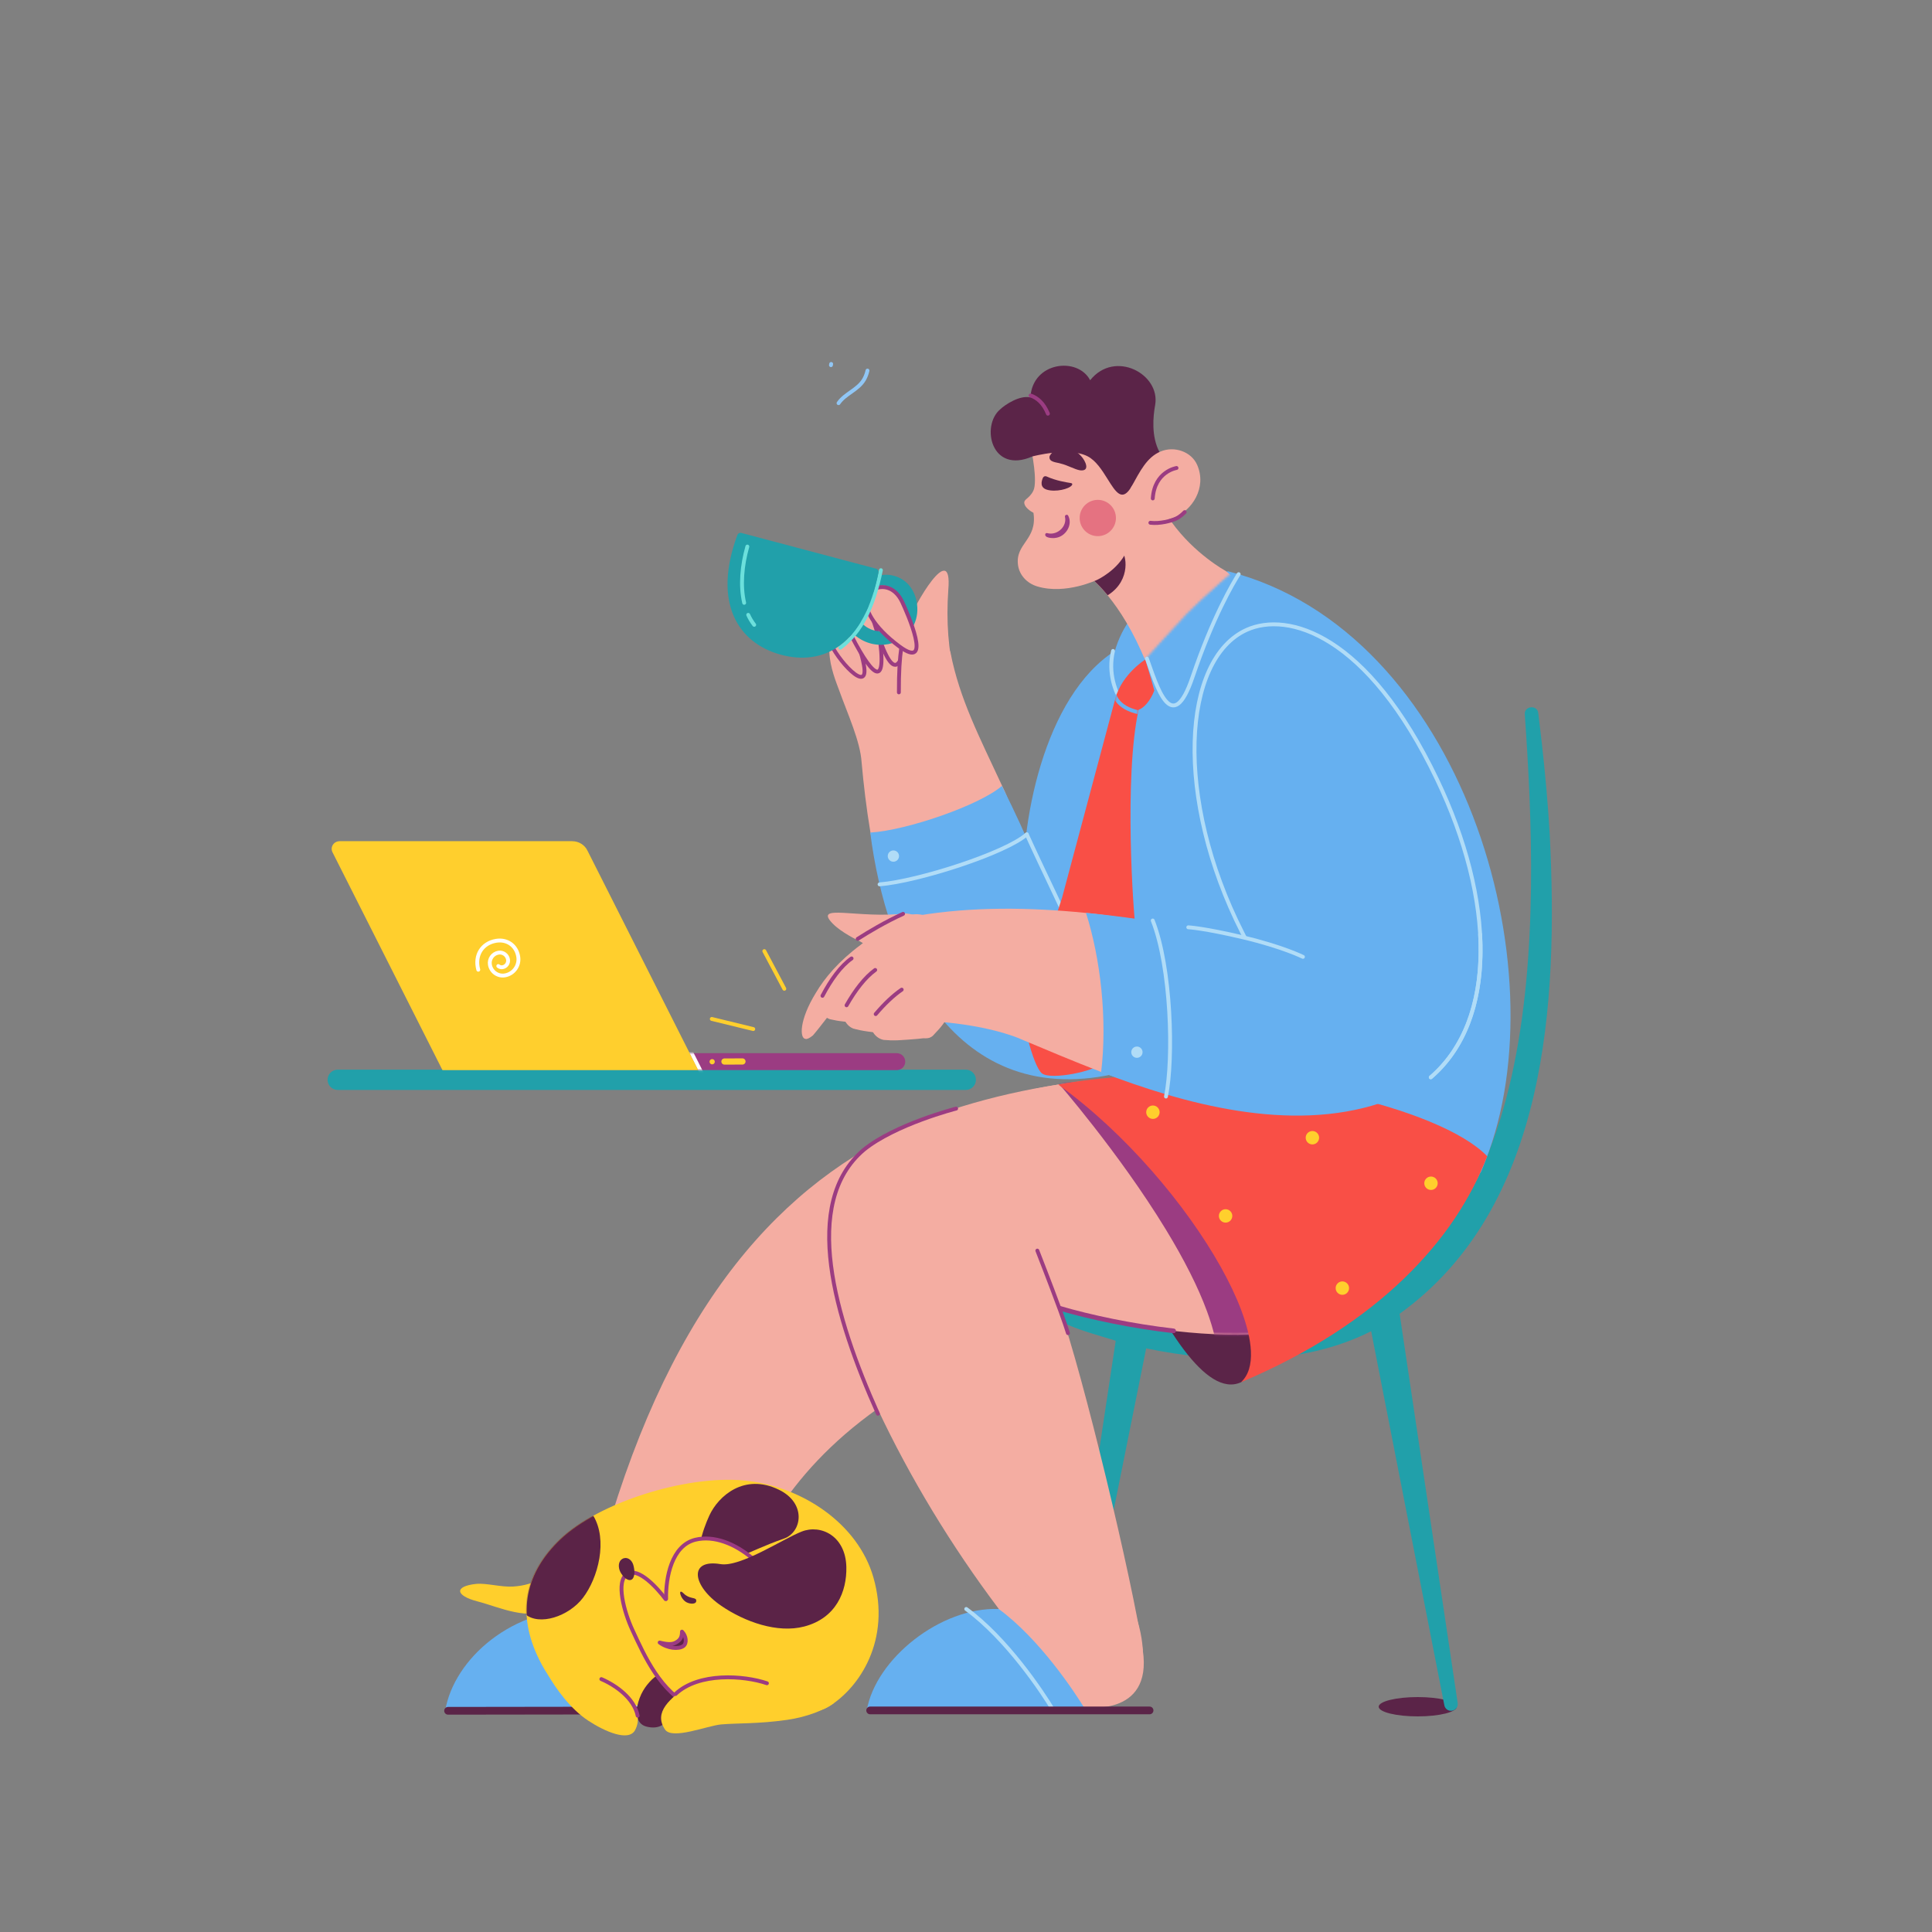 <svg xmlns="http://www.w3.org/2000/svg" viewBox="0 0 800 800" width="800" height="800" preserveAspectRatio="xMidYMid meet" style="width: 100%; height: 100%; transform: translate3d(0px, 0px, 0px); content-visibility: visible;"><rect x="0" y="0" width="800" height="800" fill="#808080" stroke="none"/><defs><clipPath id="__lottie_element_2"><rect width="800" height="800" x="0" y="0"></rect></clipPath><clipPath id="__lottie_element_4"><path d="M0,0 L597,0 L597,358 L0,358z"></path></clipPath><mask id="__lottie_element_7" mask-type="alpha"><g style="display: block;" transform="matrix(2.5,0,0,2.5,899.88,-480.59)" opacity="1"><g opacity="1" transform="matrix(1,0,0,1,0,0)"><path fill="rgb(255,207,44)" fill-opacity="1" d=" M-203.75,202 C-233.877,199.238 -274.201,209.788 -294,228.75 C-311.75,245.75 -320.818,264.405 -308.75,288.75 C-294.25,318 -277,310.75 -257.25,312.5 C-237.908,314.214 -222.667,312.05 -203.25,312 C-189.998,311.966 -170.018,319.975 -158.75,313 C-143,303.25 -127.472,281.224 -136.75,248.75 C-144.75,220.75 -173.75,204.75 -203.75,202z"></path></g></g></mask><clipPath id="__lottie_element_17"><path d="M0,0 L597,0 L597,358 L0,358z"></path></clipPath><mask id="__lottie_element_20" mask-type="alpha"><g transform="matrix(2.5,0,0,2.5,899.88,-480.59)" opacity="1" style="display: block;"><g opacity="1" transform="matrix(1,0,0,1,0,0)"><path fill="rgb(255,207,44)" fill-opacity="1" d=" M-203.003,196.021 C-233.13,193.259 -278.187,207.546 -297.986,226.508 C-315.736,243.508 -320.818,264.405 -308.75,288.75 C-294.25,318 -277,310.75 -257.25,312.5 C-237.908,314.214 -222.667,312.05 -203.25,312 C-189.998,311.966 -170.018,319.975 -158.75,313 C-143,303.25 -126.475,278.733 -135.753,246.259 C-143.753,218.259 -173.003,198.771 -203.003,196.021z"></path></g></g></mask><mask id="__lottie_element_32" mask-type="alpha"><g transform="matrix(0.32,0,0,0.32,139.64,343.571)" opacity="1" style="display: block;"><g opacity="1" transform="matrix(1,0,0,1,595.559,300.112)"><path fill="rgb(155,60,130)" fill-opacity="1" d=" M128.495,-10.944 C128.495,-10.944 -148.688,-10.981 -148.688,-10.981 C-148.688,-10.981 -138.778,10.907 -138.778,10.907 C-138.778,10.907 128.495,10.944 128.495,10.944 C134.539,10.944 139.439,6.044 139.439,0 C139.439,-6.044 134.539,-10.944 128.495,-10.944z"></path></g><g opacity="1" transform="matrix(1,0,0,1,463.821,297.896)"><path stroke-linecap="butt" stroke-linejoin="miter" fill-opacity="0" stroke-miterlimit="10" stroke="rgb(255,255,255)" stroke-opacity="1" stroke-width="5" d="M0 0"></path></g><g opacity="1" transform="matrix(1,0,0,1,233.673,155.653)"><path fill="rgb(255,207,45)" fill-opacity="1" d="M0 0"></path></g><g opacity="1" transform="matrix(1,0,0,1,485.177,300.219)"><path fill="rgb(255,207,45)" fill-opacity="1" d=" M0,-3.406 C1.881,-3.406 3.406,-1.881 3.406,0 C3.406,1.881 1.881,3.406 0,3.406 C-1.881,3.406 -3.406,1.881 -3.406,0 C-3.406,-1.881 -1.881,-3.406 0,-3.406z"></path></g><g opacity="1" transform="matrix(1,0,0,1,512.715,299.912)"><path stroke-linecap="round" stroke-linejoin="round" fill-opacity="0" stroke="rgb(255,207,45)" stroke-opacity="1" stroke-width="8" d=" M-11.657,0.041 C-11.657,0.041 11.657,-0.041 11.657,-0.041"></path></g><g opacity="1" transform="matrix(1,0,0,1,211.595,158.972)"><path stroke-linecap="round" stroke-linejoin="round" fill-opacity="0" stroke="rgb(255,255,255)" stroke-opacity="1" stroke-width="5" d="M0 0"></path></g></g></mask><mask id="__lottie_element_82" mask-type="alpha"><g transform="matrix(0.32,0.007,-0.007,0.32,401.253,397.038)" opacity="1" style="display: block;"><g opacity="1" transform="matrix(1,0,0,1,0,0)"><path fill="rgb(254,153,0)" fill-opacity="1" d="M0 0"></path><path stroke-linecap="butt" stroke-linejoin="miter" fill-opacity="0" stroke-miterlimit="4" stroke="rgb(255,255,255)" stroke-opacity="1" stroke-width="0" d="M0 0"></path></g><g opacity="1" transform="matrix(1,0,0,1,0,0)"><path fill="rgb(254,153,0)" fill-opacity="1" d=" M140,-642 C140,-642 80.5,-549 80.5,-549 C80.5,-549 135,-378.5 135,-378.5 C135,-378.5 219.75,-392.75 219.75,-392.75 C219.75,-392.75 255.5,-434.5 271.924,-452.523 C288.348,-470.546 340.537,-517.722 340.537,-517.722 C340.537,-517.722 329.5,-577 329.5,-577 C329.5,-577 274,-637.5 274,-637.5 C274,-637.5 140,-642 140,-642z"></path><path stroke-linecap="butt" stroke-linejoin="miter" fill-opacity="0" stroke-miterlimit="4" stroke="rgb(255,255,255)" stroke-opacity="1" stroke-width="0" d=" M140,-642 C140,-642 80.5,-549 80.5,-549 C80.5,-549 135,-378.5 135,-378.5 C135,-378.5 219.75,-392.75 219.75,-392.75 C219.75,-392.75 255.5,-434.5 271.924,-452.523 C288.348,-470.546 340.537,-517.722 340.537,-517.722 C340.537,-517.722 329.5,-577 329.5,-577 C329.5,-577 274,-637.5 274,-637.5 C274,-637.5 140,-642 140,-642z"></path></g></g></mask><mask id="__lottie_element_76" mask-type="alpha"><g transform="matrix(0.318,-0.035,0.035,0.318,428.009,184.966)" opacity="1" style="display: block;"><g opacity="1" transform="matrix(1,0,0,1,19.948,105.984)"><path fill="rgb(155,60,130)" fill-opacity="1" d=" M-61.648,15.547 C-61.564,12.393 -68.051,-14.648 -63.184,-19.068 C-56.763,-24.899 -15.131,-7.618 -11.43,-8.99 C-7.286,-10.797 -0.822,-10.865 0.078,-8.465 C5.037,4.207 -6.303,17.623 -19.419,19.086 C-23.354,19.217 -28.49,19.359 -31.974,16.473 C-33.794,14.115 -61.447,18.799 -61.648,15.547z"></path></g></g></mask><mask id="__lottie_element_175" mask-type="alpha"><g transform="matrix(0.318,0.034,-0.034,0.318,446.287,269.998)" opacity="1" style="display: block;"><g opacity="1" transform="matrix(1,0,0,1,101.118,277.754)"><path fill="rgb(249,79,70)" fill-opacity="1" d=" M12.175,73.527 C31.494,141.345 13.13,218.633 -16.68,250.034 C-19.975,258.6 -76.221,277.45 -89.201,269.643 C-101.349,262.335 -126.784,196.185 -121.94,175.241 C-100.933,99.378 -94.8,76.344 -87.486,40.408 C-60.328,-134.288 -46.368,-223.223 -46.368,-223.223 C-41.115,-255.617 -13.099,-277.504 -13.099,-277.504 C-13.055,-277.399 -2.327,-251.732 2.673,-238.732 C-0.846,-224.785 -8.739,-214.459 -14.85,-211.841 C-24.727,-123.791 6.467,52.805 12.175,73.527z"></path></g></g></mask><mask id="__lottie_element_217" mask-type="alpha"><g transform="matrix(0.32,0,0,0.32,344.88,414.32)" opacity="1" style="display: block;"><g opacity="1" transform="matrix(1,0,0,1,427.75,217.73)"><path fill="rgb(244,173,162)" fill-opacity="1" d=" M111.619,214.192 C32.734,217.481 -68.358,199.809 -134.695,180.285 C-427.5,77.52 -395.271,-20.218 -366.314,-36.849 C-307.964,-70.361 -219.739,-96.276 -136.15,-109.045 C-103.5,-114.48 -38,-121.98 19,-118.98 C74,-102.98 122.09,-62.445 172.435,-66.322 C305.049,-76.534 425.023,-113.607 418.5,-16.48 C397.5,44.52 306.5,196.52 111.619,214.192z"></path></g><g opacity="1" transform="matrix(1,0,0,1,427.75,217.73)"><path stroke-linecap="round" stroke-linejoin="miter" fill-opacity="0" stroke-miterlimit="4" stroke="rgb(155,60,130)" stroke-opacity="1" stroke-width="6" d=" M13.165,209.678 C-40.434,203.499 -94.079,192.239 -134.695,180.285 C-159.821,171.467 -182.553,162.685 -203.1,153.989"></path></g></g></mask></defs><g clip-path="url(#__lottie_element_2)"><g transform="matrix(0.32,0.006,-0.006,0.32,336.575,247.112)" opacity="1" style="display: block;"><g opacity="1" transform="matrix(1,0,0,1,144.888,213.713)"><path fill="rgb(244,173,162)" fill-opacity="1" d=" M-64.638,89.91 C-70.513,58.494 -74.71,27.65 -77.806,-1.019 C-80.107,-28.029 -96.508,-61.759 -108.71,-93.7 C-115.53,-111.555 -144.638,-174.095 -88.638,-194.095 C-34.408,-213.463 31.734,-157.998 34.607,-144.648 C47.454,-84.961 73.959,-36.56 104.565,26.311 C144.639,103.293 119.361,177.906 59.361,191.906 C-33.026,213.463 -60.638,111.905 -64.638,89.91z"></path></g></g><g transform="matrix(0.319,0.02,-0.02,0.319,337.693,245.747)" opacity="1" style="display: block;"><g opacity="1" transform="matrix(1,0,0,1,144.888,213.713)"><path fill="rgb(244,173,162)" fill-opacity="1" d=" M-99.397,-86.648 C-108.397,-103.51 -144.638,-174.095 -88.638,-194.095 C-34.408,-213.463 24.861,-198.095 36.107,-139.148 C47.549,-79.176 -79.326,-49.043 -99.397,-86.648z"></path></g></g><g transform="matrix(0.319,0.02,-0.02,0.319,340.496,251.582)" opacity="1" style="display: block;"><g opacity="1" transform="matrix(1,0,0,1,37.773,58.899)"><path fill="rgb(244,173,162)" fill-opacity="1" d=" M-24.897,-14.896 C-24.291,-27.29 -19.962,-37.991 -9.907,-46.069 C-4.409,-41.931 24.897,-0.144 23.59,22.069 C21.59,46.069 -20.409,-2.931 -24.897,-14.896z"></path></g><g opacity="1" transform="matrix(1,0,0,1,40.265,61.323)"><path stroke-linecap="round" stroke-linejoin="miter" fill-opacity="0" stroke-miterlimit="10" stroke="rgb(155,60,130)" stroke-opacity="1" stroke-width="5" d=" M-27.765,-18.144 C-18.209,3.653 27.765,48.823 18.233,9.834 C10.543,-21.628 -6.079,-41.922 -12.02,-48.823"></path></g></g><g transform="matrix(0.319,0.02,-0.02,0.319,345.672,247.825)" opacity="1" style="display: block;"><g opacity="1" transform="matrix(1,0,0,1,44.8,49.78)"><path fill="rgb(244,173,162)" fill-opacity="1" d=" M-30.157,-25.868 C-29.075,-40.489 -13.793,-48.9 -3.836,-49.53 C3.157,-45.083 30.157,31.917 19.157,40.917 C8.63,49.53 -28.842,-18.083 -30.157,-25.868z"></path></g><g opacity="1" transform="matrix(1,0,0,1,43.866,73.915)"><path stroke-linecap="round" stroke-linejoin="miter" fill-opacity="0" stroke-miterlimit="10" stroke="rgb(155,60,130)" stroke-opacity="1" stroke-width="5" d=" M-31.365,-48.004 C2.748,13.688 31.365,48.003 18.488,-20.671 C17.351,-26.738 14.465,-36.661 13.235,-41.682"></path></g></g><g transform="matrix(0.319,0.02,-0.02,0.319,355.709,240.951)" opacity="1" style="display: block;"><g opacity="1" transform="matrix(1,0,0,1,39.522,53.177)"><path fill="rgb(244,173,162)" fill-opacity="1" d=" M-25.947,-29.498 C-27.522,-44.073 -5.907,-52.927 5.477,-44.073 C14.477,-37.073 21.478,-24.073 27.523,-5.168 C27.478,21.927 23.511,49.103 13.477,50.927 C2.477,52.927 -23.522,-10.073 -25.947,-29.498z"></path></g><g opacity="1" transform="matrix(1,0,0,1,40,85.104)"><path stroke-linecap="round" stroke-linejoin="miter" fill-opacity="0" stroke-miterlimit="10" stroke="rgb(155,60,130)" stroke-opacity="1" stroke-width="5" d=" M-27.5,-62.5 C0.5,18.5 22.5,62.5 27.5,-42.5"></path></g></g><g transform="matrix(0.319,0.02,-0.02,0.319,371.176,221.383)" opacity="1" style="display: block;"><g opacity="1" transform="matrix(1,0,0,1,56.589,125.987)"><path fill="rgb(244,173,162)" fill-opacity="1" d=" M-33.955,-13.921 C-28.549,-35.31 16.378,-125.737 15.005,-59.262 C14.661,-16.508 20.229,18.812 29.872,51.651 C48,124.174 -11.578,125.737 -30,101.174 C-48,77.174 -45,18.174 -33.955,-13.921z"></path></g><g opacity="1" transform="matrix(1,0,0,1,16.878,155.154)"><path stroke-linecap="round" stroke-linejoin="miter" fill-opacity="0" stroke-miterlimit="10" stroke="rgb(155,60,130)" stroke-opacity="1" stroke-width="5" d=" M4.378,-48.591 C-0.438,-21.891 -4.378,-3.939 -0.876,48.591"></path></g></g><g transform="matrix(0.32,0.007,-0.007,0.32,423.736,254.063)" opacity="1" style="display: block;"><g opacity="1" transform="matrix(1,0,0,1,179.116,303.865)"><path fill="rgb(102,176,240)" fill-opacity="1" d=" M-170.748,71.151 C-178.866,-31.244 -150.077,-197.394 -59.502,-258.229 C-41.134,-272.714 18.427,-303.615 66.866,-235.714 C178.866,-78.714 99.866,259.286 -44.134,288.286 C-120.251,303.615 -158.705,183.856 -170.748,71.151z"></path></g></g><g transform="matrix(0.32,0.006,-0.006,0.32,360.66,324.327)" opacity="1" style="display: block;"><g opacity="1" transform="matrix(1,0,0,1,194.75,213.227)"><path fill="rgb(102,176,240)" fill-opacity="1" d=" M136.205,154.58 C-80.374,212.976 -171.107,12.037 -194.5,-149.381 C-146.42,-153.241 -52.795,-187.947 -25.295,-212.977 C14.829,-135.88 19.192,-117.536 49.5,-55.381 C92.5,-56.381 126.5,-44.381 157.5,-0.381 C186.318,40.522 194.5,124.619 136.205,154.58z"></path></g><g opacity="1" transform="matrix(1,0,0,1,241.75,141.846)"><path stroke-linecap="round" stroke-linejoin="round" fill-opacity="0" stroke="rgb(176,220,247)" stroke-opacity="1" stroke-width="5" d=" M-39,-79.5 C-20.122,-39.61 20.747,40.256 39,79.5"></path></g><g opacity="1" transform="matrix(1,0,0,1,108.144,96.472)"><path stroke-linecap="round" stroke-linejoin="round" fill-opacity="0" stroke="rgb(176,220,247)" stroke-opacity="1" stroke-width="5" d=" M-94.606,34.126 C-44.457,29.066 67.946,-9.527 94.606,-34.126"></path></g><g opacity="1" transform="matrix(1,0,0,1,30.744,93.664)"><path fill="rgb(176,220,247)" fill-opacity="1" d=" M0,-7.311 C4.038,-7.311 7.311,-4.038 7.311,0 C7.311,4.038 4.038,7.311 0,7.311 C-4.038,7.311 -7.311,4.038 -7.311,0 C-7.311,-4.038 -4.038,-7.311 0,-7.311z"></path></g></g><g transform="matrix(0.32,0,0,0.32,570.8,702.64)" opacity="1" style="display: block;"><g opacity="1" transform="matrix(1,0,0,1,50.75,12.75)"><path fill="rgb(91,36,72)" fill-opacity="1" d=" M50.5,0 C50.5,6.904 27.89,12.5 0,12.5 C-27.89,12.5 -50.5,6.904 -50.5,0 C-50.5,-6.904 -27.89,-12.5 0,-12.5 C27.89,-12.5 50.5,-6.904 50.5,0z"></path></g></g><g transform="matrix(0.32,0,0,0.32,433.853,291.66)" opacity="1" style="display: block;"><g opacity="1" transform="matrix(1,0,0,1,330.333,428.25)"><path fill="rgb(33,160,170)" fill-opacity="1" d=" M124.991,360.343 C316.687,222.179 330.084,-43.09 319.271,-259.175 C316.989,-298.788 313.432,-338.311 309.038,-377.732 C307.567,-390.855 306.012,-403.962 304.373,-417.053 C303.183,-428 286.013,-426.381 286.944,-415.369 C305.285,-151.369 321.467,303.038 -6.512,377.421 C-107.58,395.983 -212.928,382.02 -310.532,352.201 C-315.153,350.705 -320.118,353.265 -321.583,357.895 C-330.083,372.742 -253.777,390.69 -242.418,395.367 C-242.418,395.367 -202.972,405.134 -202.972,405.134 C-107.111,424.76 -1.27,428 88.146,382.879 C88.146,382.879 124.991,360.343 124.991,360.343z"></path></g></g><g transform="matrix(0.32,0,0,0.32,433.853,291.661)" opacity="1" style="display: block;"><g opacity="1" transform="matrix(1,0,0,1,472.172,1035.447)"><path fill="rgb(33,160,170)" fill-opacity="1" d=" M-16.848,-246.854 C-16.848,-246.854 58.275,256.859 58.275,256.859 C58.962,261.486 55.89,265.836 51.3,266.738 C46.553,267.67 41.95,264.578 41.018,259.832 C41.018,259.832 -53.693,-224.318 -53.693,-224.318 C-53.693,-224.318 -58.962,-255.885 -41.962,-260.885 C-18.897,-267.669 -16.848,-246.854 -16.848,-246.854z"></path></g></g><g transform="matrix(0.32,0,0,0.32,433.853,291.66)" opacity="1" style="display: block;"><g opacity="1" transform="matrix(1,0,0,1,72.765,1055.096)"><path fill="rgb(33,160,170)" fill-opacity="1" d=" M54.596,-221.713 C54.596,-221.713 -38.604,241.91 -38.604,241.91 C-39.526,246.487 -43.876,249.535 -48.493,248.84 C-53.276,248.12 -56.57,243.659 -55.85,238.876 C-55.85,238.876 15.15,-231.479 15.15,-231.479 C15.15,-231.479 19.445,-249.536 39.445,-245.536 C56.57,-242.111 54.596,-221.713 54.596,-221.713z"></path></g></g><g style="display: block;" transform="matrix(0.15,-0.283,0.283,0.15,289.75,421.304)" opacity="1"><g opacity="1" transform="matrix(1,0,0,1,12.36,41.405)"><path stroke-linecap="round" stroke-linejoin="round" fill-opacity="0" stroke="rgb(255,207,45)" stroke-opacity="1" stroke-width="5" d=" M-6.776,-26.737 C-3.079,-12.15 3.079,12.15 6.776,26.737"></path></g><g opacity="1" transform="matrix(1,0,0,1,99.415,56.415)"><path stroke-linecap="round" stroke-linejoin="round" fill-opacity="0" stroke="rgb(255,207,45)" stroke-opacity="1" stroke-width="5" d=" M15.465,-22.839 C7.028,-10.378 -7.028,10.378 -15.465,22.839"></path></g></g><g style="display: none;" transform="matrix(0.285,-0.145,0.145,0.285,255.043,391.51)" opacity="1"><g opacity="1" transform="matrix(1,0,0,1,12.36,41.405)"><path stroke-linecap="round" stroke-linejoin="round" fill-opacity="0" stroke="rgb(255,207,45)" stroke-opacity="1" stroke-width="5" d="M0 0"></path></g><g opacity="1" transform="matrix(1,0,0,1,99.415,56.415)"><path stroke-linecap="round" stroke-linejoin="round" fill-opacity="0" stroke="rgb(255,207,45)" stroke-opacity="1" stroke-width="5" d="M0 0"></path></g></g><g style="display: none;" transform="matrix(0.15,-0.283,0.283,0.15,98.39,338.104)" opacity="1"><g opacity="1" transform="matrix(1,0,0,1,12.36,41.405)"><path stroke-linecap="round" stroke-linejoin="round" fill-opacity="0" stroke="rgb(255,207,45)" stroke-opacity="1" stroke-width="5" d="M0 0"></path></g><g opacity="1" transform="matrix(1,0,0,1,99.415,56.415)"><path stroke-linecap="round" stroke-linejoin="round" fill-opacity="0" stroke="rgb(255,207,45)" stroke-opacity="1" stroke-width="5" d="M0 0"></path></g></g><g style="display: none;" transform="matrix(0.271,0.17,-0.17,0.271,252.485,306.317)" opacity="1"><g opacity="1" transform="matrix(1,0,0,1,12.36,41.405)"><path stroke-linecap="round" stroke-linejoin="round" fill-opacity="0" stroke="rgb(255,207,45)" stroke-opacity="1" stroke-width="5" d="M0 0"></path></g><g opacity="1" transform="matrix(1,0,0,1,99.415,56.415)"><path stroke-linecap="round" stroke-linejoin="round" fill-opacity="0" stroke="rgb(255,207,45)" stroke-opacity="1" stroke-width="5" d="M0 0"></path></g></g><g transform="matrix(0.32,0,0,0.32,441.194,450.981)" opacity="1" style="display: block;"><g opacity="1" transform="matrix(1,0,0,1,148.21,210.408)"><path fill="rgb(91,36,72)" fill-opacity="1" d=" M-147.96,-210.158 C-69.336,-168.562 17.519,-58.486 63.221,32.884 C96.397,99.212 107.887,155.683 78.796,168.942 C-11.665,210.158 -147.96,-210.158 -147.96,-210.158z"></path></g></g><g transform="matrix(0.32,0,0,0.32,317.36,426.237)" opacity="1" style="display: block;"><g opacity="1" transform="matrix(1,0,0,1,470.25,199.11)"><path fill="rgb(244,173,162)" fill-opacity="1" d=" M154.783,194.29 C79.406,197.806 -25.194,179.125 -91.531,159.601 C-324.336,111.836 -470,10.899 -304,-64.101 C-248.642,-89.111 -154.054,-118.286 -92.65,-127.666 C-53,-134.101 24,-111.101 91,-110.101 C144,-149.101 217.262,-198.86 300,-185.101 C398.778,-168.674 470,-101.101 462,-35.101 C420,65.899 322.664,183.618 154.783,194.29z"></path></g></g><g transform="matrix(0.32,0,0,0.32,217.907,439.279)" opacity="1" style="display: block;"><g opacity="1" transform="matrix(1,0,0,1,405.145,426.859)"><path fill="rgb(244,173,162)" fill-opacity="1" d=" M284.7,-106.844 C237.895,-89.609 101.895,-15.394 49.773,23.114 C-196.042,197.357 -120.025,424.724 -235.363,407.982 C-235.363,407.982 -361.543,424.883 -383.847,363.023 C-404.923,304.566 -327.016,282.338 -327.016,282.338 C-248.879,-54.776 -115.075,-231.029 49.919,-321.344 C250.892,-427.002 404.895,-181.609 284.7,-106.844z"></path></g></g><g transform="matrix(0.32,0,0,0.32,183.938,664.485)" opacity="1" style="display: block;"><g opacity="1" transform="matrix(1,0,0,1,143.097,69.788)"><path fill="rgb(102,176,240)" fill-opacity="1" d=" M141.763,66.977 C127.018,42.463 93.733,-25.882 41.219,-64.349 C-55.087,-66.976 -130.381,0.438 -141.763,66.977 C-141.763,66.977 141.763,66.977 141.763,66.977z"></path></g><g opacity="1" transform="matrix(1,0,0,1,198.473,73.509)"><path stroke-linecap="round" stroke-linejoin="round" fill-opacity="0" stroke="rgb(176,220,247)" stroke-opacity="1" stroke-width="5" d=" M53.645,64.998 C37.449,37.825 -1.349,-28.34 -55.744,-68.508"></path></g><g opacity="1" transform="matrix(1,0,0,1,186.148,137.007)"><path stroke-linecap="round" stroke-linejoin="round" fill-opacity="0" stroke="rgb(91,36,72)" stroke-opacity="1" stroke-width="10" d=" M-181.148,0.242 C-181.148,0.242 181.148,-0.242 181.148,-0.242"></path></g></g><g transform="matrix(0.32,0,0,0.32,344.88,414.32)" opacity="1" style="display: block;"><g opacity="1" transform="matrix(1,0,0,1,427.75,217.73)"><path fill="rgb(244,173,162)" fill-opacity="1" d=" M111.619,214.192 C32.734,217.481 -68.358,199.809 -134.695,180.285 C-427.5,77.52 -395.271,-20.218 -366.314,-36.849 C-307.964,-70.361 -219.739,-96.276 -136.15,-109.045 C-103.5,-114.48 -38,-121.98 19,-118.98 C74,-102.98 122.09,-62.445 172.435,-66.322 C305.049,-76.534 425.023,-113.607 418.5,-16.48 C397.5,44.52 306.5,196.52 111.619,214.192z"></path></g><g opacity="1" transform="matrix(1,0,0,1,427.75,217.73)"><path stroke-linecap="round" stroke-linejoin="miter" fill-opacity="0" stroke-miterlimit="4" stroke="rgb(155,60,130)" stroke-opacity="1" stroke-width="6" d=" M13.165,209.678 C-40.434,203.499 -94.079,192.239 -134.695,180.285 C-159.821,171.467 -182.553,162.685 -203.1,153.989"></path></g></g><g mask="url(#__lottie_element_217)" style="display: block;"><g transform="matrix(1,0,0,1,400,400)" opacity="1"><g opacity="1" transform="matrix(1,0,0,1,0,0)"><path fill="rgb(155,60,130)" fill-opacity="1" d=" M37.75,47.938 C37.75,47.938 63.303,77.166 82.8,109.188 C86.425,115.142 89.841,121.193 92.844,127.17 C95.546,132.549 97.915,137.868 99.801,143.004 C102.491,150.328 104.2,157.28 104.5,163.5 C106.5,205 187.5,140 187.5,140 C187.5,140 123,50 123,50 C123,50 37.75,47.938 37.75,47.938z"></path><path stroke-linecap="butt" stroke-linejoin="miter" fill-opacity="0" stroke-miterlimit="4" stroke="rgb(255,207,45)" stroke-opacity="1" stroke-width="0" d=" M37.75,47.938 C37.75,47.938 63.303,77.166 82.8,109.188 C86.425,115.142 89.841,121.193 92.844,127.17 C95.546,132.549 97.915,137.868 99.801,143.004 C102.491,150.328 104.2,157.28 104.5,163.5 C106.5,205 187.5,140 187.5,140 C187.5,140 123,50 123,50 C123,50 37.75,47.938 37.75,47.938z"></path></g></g></g><g transform="matrix(0.32,0,0,0.32,330.074,457.52)" opacity="1" style="display: block;"><g opacity="1" transform="matrix(1,0,0,1,237.068,371.25)"><path fill="rgb(244,173,162)" fill-opacity="1" d=" M210.238,334.365 C197.105,245.933 132.897,-23.311 102.254,-108.235 C73.449,-183 -17.551,-371.001 -129.365,-325.37 C-158.322,-308.739 -180.044,-281.722 -189.29,-249.635 C-210.238,-176.941 -180.761,-75.708 -132.673,22.507 C-91.615,109.864 -37.903,199.022 23.88,280.925 C23.88,280.925 70.448,365 120.448,367 C200.484,370.202 210.238,334.365 210.238,334.365z"></path></g><g opacity="1" transform="matrix(1,0,0,1,325.053,700.149)"><path fill="rgb(244,173,162)" fill-opacity="1" d="M0 0"></path></g><g opacity="1" transform="matrix(1,0,0,1,327.322,228.015)"><path stroke-linecap="round" stroke-linejoin="round" fill-opacity="0" stroke="rgb(155,60,130)" stroke-opacity="1" stroke-width="5" d=" M23.143,67.292 C20.802,59.921 17.546,50.197 13.375,38.875 C-0.625,0.875 -16.5,-39.5 -16.5,-39.5"></path></g><g opacity="1" transform="matrix(1,0,0,1,54.772,228.895)"><path stroke-linecap="round" stroke-linejoin="round" fill-opacity="0" stroke="rgb(155,60,130)" stroke-opacity="1" stroke-width="5" d=" M150.995,-224.144 C150.995,-224.144 71.995,-203.894 31.386,-170.724 C-49.772,-101.691 -6.261,45.527 49.772,170.724"></path></g></g><g transform="matrix(0.32,0,0,0.32,330.074,457.52)" opacity="1" style="display: block;"><g opacity="1" transform="matrix(1,0,0,1,325.053,700.149)"><path fill="rgb(244,173,162)" fill-opacity="1" d=" M122.253,5.466 C135.386,93.898 44.332,79.008 44.332,79.008 C-49.536,77.102 -84.536,80.102 -110.536,48.102 C-135.386,17.516 -119.536,-25.898 -64.105,-47.974 C-64.105,-47.974 -36.536,-93.898 41.464,-93.898 C119.464,-93.898 122.253,5.466 122.253,5.466z"></path></g></g><g transform="matrix(0.32,0,0,0.32,358.706,664.643)" opacity="1" style="display: block;"><g opacity="1" transform="matrix(1,0,0,1,142.383,69.295)"><path fill="rgb(102,176,240)" fill-opacity="1" d=" M141.763,66.977 C127.018,42.463 81.492,-25.823 28.977,-64.294 C-46.332,-66.976 -130.381,0.438 -141.763,66.977 C-141.763,66.977 141.763,66.977 141.763,66.977z"></path></g></g><g transform="matrix(0.32,0,0,0.32,358.707,664.643)" opacity="1" style="display: block;"><g opacity="1" transform="matrix(1,0,0,1,142.383,69.295)"><path fill="rgb(102,176,240)" fill-opacity="1" d="M0 0"></path></g><g opacity="1" transform="matrix(1,0,0,1,185.731,70.636)"><path stroke-linecap="round" stroke-linejoin="round" fill-opacity="0" stroke="rgb(176,220,247)" stroke-opacity="1" stroke-width="5" d=" M56.393,65.635 C41.648,41.121 -3.879,-27.164 -56.393,-65.635"></path></g><g opacity="1" transform="matrix(1,0,0,1,0,0)"><path stroke-linecap="round" stroke-linejoin="round" fill-opacity="0" stroke="rgb(91,36,72)" stroke-opacity="1" stroke-width="10" d=" M5,136.271 C5,136.271 366.585,136.271 366.585,136.271"></path></g></g><g transform="matrix(0.32,0.007,-0.007,0.32,459.883,235.432)" opacity="1" style="display: block;"><g opacity="1" transform="matrix(1,0,0,1,297.133,377.592)"><path fill="rgb(102,176,240)" fill-opacity="1" d=" M204.557,377.29 C204.553,377.308 199.327,391.761 199.319,391.778 C179.895,423.851 59.764,354.164 18.932,367.01 C-79.927,393.666 -112.914,379.742 -210.519,373.997 C-218.519,301.997 -200.282,173.213 -227.883,71.104 C-261.367,-52.766 -268.883,-128.896 -267.883,-197.896 C-296.883,-217.896 -294.328,-257.006 -289.251,-271.411 C-285.278,-286.352 -277.827,-303.294 -267.717,-315.776 C-265.992,-317.894 -178.94,-373.402 -144.796,-377.342 C159.395,-306.506 296.884,126.896 204.557,377.29z"></path></g></g><g transform="matrix(0.32,0,0,0.32,438.113,436.692)" opacity="1" style="display: block;"><g opacity="1" transform="matrix(1,0,0,1,277.793,212.123)"><path fill="rgb(249,79,70)" fill-opacity="1" d=" M277.544,-80.599 C236.377,26.265 139.195,135.701 -41.157,211.873 C-31.373,203.006 -27.354,188.987 -28.235,171.275 C-29.001,155.865 -33.476,137.66 -41.088,117.62 C-47.601,100.474 -56.411,81.985 -67.159,62.755 C-112.101,-17.652 -190.943,-111.017 -277.543,-173.35 C-163.296,-194.561 -27.007,-185.545 83.665,-161.457 C173.993,-141.797 247.256,-112.098 277.544,-80.599z"></path></g><g opacity="1" transform="matrix(1,0,0,1,367.898,302.154)"><path fill="rgb(255,207,45)" fill-opacity="1" d=" M0,-8.676 C4.792,-8.676 8.676,-4.792 8.676,0 C8.676,4.792 4.792,8.676 0,8.676 C-4.792,8.676 -8.676,4.792 -8.676,0 C-8.676,-4.792 -4.792,-8.676 0,-8.676z"></path></g><g opacity="1" transform="matrix(1,0,0,1,216.816,208.731)"><path fill="rgb(255,207,45)" fill-opacity="1" d=" M0,-8.676 C4.792,-8.676 8.676,-4.792 8.676,0 C8.676,4.792 4.792,8.676 0,8.676 C-4.792,8.676 -8.676,4.792 -8.676,0 C-8.676,-4.792 -4.792,-8.676 0,-8.676z"></path></g><g opacity="1" transform="matrix(1,0,0,1,122.755,74.521)"><path fill="rgb(255,207,45)" fill-opacity="1" d=" M0,-8.676 C4.792,-8.676 8.676,-4.792 8.676,0 C8.676,4.792 4.792,8.676 0,8.676 C-4.792,8.676 -8.676,4.792 -8.676,0 C-8.676,-4.792 -4.792,-8.676 0,-8.676z"></path></g><g opacity="1" transform="matrix(1,0,0,1,329.13,107.546)"><path fill="rgb(255,207,45)" fill-opacity="1" d=" M0,-8.676 C4.792,-8.676 8.676,-4.792 8.676,0 C8.676,4.792 4.792,8.676 0,8.676 C-4.792,8.676 -8.676,4.792 -8.676,0 C-8.676,-4.792 -4.792,-8.676 0,-8.676z"></path></g><g opacity="1" transform="matrix(1,0,0,1,482.589,166.45)"><path fill="rgb(255,207,45)" fill-opacity="1" d=" M0,-8.676 C4.792,-8.676 8.676,-4.792 8.676,0 C8.676,4.792 4.792,8.676 0,8.676 C-4.792,8.676 -8.676,4.792 -8.676,0 C-8.676,-4.792 -4.792,-8.676 0,-8.676z"></path></g></g><g style="display: none;" transform="matrix(0.32,0,0,0.32,402.88,397.12)" opacity="1"><g opacity="1" transform="matrix(1,0,0,1,0,0)"><path stroke-linecap="round" stroke-linejoin="miter" fill-opacity="0" stroke-miterlimit="4" stroke="rgb(91,36,72)" stroke-opacity="1" stroke-width="5" d="M0 0"></path></g></g><g style="display: none;" transform="matrix(0.309,0.083,-0.083,0.309,448.189,362.444)" opacity="1"><g opacity="1" transform="matrix(1,0,0,1,0,0)"><path stroke-linecap="round" stroke-linejoin="miter" fill-opacity="0" stroke-miterlimit="4" stroke="rgb(91,36,72)" stroke-opacity="1" stroke-width="3" d="M0 0"></path></g></g><g style="display: none;" transform="matrix(-0.21,-0.242,0.242,-0.21,564.844,702.304)" opacity="1"><g opacity="1" transform="matrix(1,0,0,1,0,0)"><path stroke-linecap="round" stroke-linejoin="miter" fill-opacity="0" stroke-miterlimit="4" stroke="rgb(91,36,72)" stroke-opacity="1" stroke-width="5" d="M0 0"></path></g></g><g style="display: none;" transform="matrix(-0.109,-0.301,0.301,-0.109,488.256,683.345)" opacity="1"><g opacity="1" transform="matrix(1,0,0,1,0,0)"><path stroke-linecap="round" stroke-linejoin="miter" fill-opacity="0" stroke-miterlimit="4" stroke="rgb(91,36,72)" stroke-opacity="1" stroke-width="3" d="M0 0"></path></g></g><g style="display: none;" transform="matrix(-0.21,-0.242,0.242,-0.21,498.924,672.224)" opacity="1"><g opacity="1" transform="matrix(1,0,0,1,0,0)"><path stroke-linecap="round" stroke-linejoin="miter" fill-opacity="0" stroke-miterlimit="4" stroke="rgb(91,36,72)" stroke-opacity="1" stroke-width="5" d="M0 0"></path></g></g><g transform="matrix(0.32,0.007,-0.007,0.32,457.299,267.861)" opacity="1" style="display: block;"><g opacity="1" transform="matrix(1,0,0,1,14.268,37.737)"><path stroke-linecap="round" stroke-linejoin="round" fill-opacity="0" stroke="rgb(176,220,247)" stroke-opacity="1" stroke-width="5" d=" M-2.971,-32.737 C-9.268,-3.273 1.702,20.441 9.268,32.737 C9.268,32.737 17.141,40.908 23.29,42.639"></path></g></g><g transform="matrix(0.318,0.034,-0.034,0.318,446.287,269.998)" opacity="1" style="display: block;"><g opacity="1" transform="matrix(1,0,0,1,101.118,277.754)"><path fill="rgb(249,79,70)" fill-opacity="1" d=" M12.175,73.527 C31.494,141.345 13.13,218.633 -16.68,250.034 C-19.975,258.6 -76.221,277.45 -89.201,269.643 C-101.349,262.335 -126.784,196.185 -121.94,175.241 C-100.933,99.378 -94.8,76.344 -87.486,40.408 C-60.328,-134.288 -46.368,-223.223 -46.368,-223.223 C-41.115,-255.617 -13.099,-277.504 -13.099,-277.504 C-13.055,-277.399 -2.327,-251.732 2.673,-238.732 C-0.846,-224.785 -8.739,-214.459 -14.85,-211.841 C-24.727,-123.791 6.467,52.805 12.175,73.527z"></path></g></g><g mask="url(#__lottie_element_175)" style="display: block;"><g transform="matrix(0.318,0.034,-0.034,0.318,448.044,270.718)" opacity="1"><g opacity="1" transform="matrix(1,0,0,1,68.312,57.812)"><path stroke-linecap="butt" stroke-linejoin="miter" fill-opacity="0" stroke-miterlimit="10" stroke="rgb(102,176,240)" stroke-opacity="1" stroke-width="5" d=" M-21.021,-10.29 C-21.021,-10.29 -16.021,9.71 21.021,10.29"></path></g></g></g><g mask="url(#__lottie_element_82)" style="display: block;"><g transform="matrix(0.32,-0.007,0.007,0.32,436.628,198.824)" opacity="1"><g opacity="1" transform="matrix(1,0,0,1,109.297,119.294)"><path fill="rgb(244,173,162)" fill-opacity="1" d=" M-66.483,7.174 C-66.483,7.174 -27.242,36.816 3.986,119.044 C3.986,119.044 9.879,131.824 16.289,138.2 C28.363,150.209 61.058,141.744 101.226,112.3 C155.453,72.551 134.453,21.55 109.047,2.6 C109.047,2.6 69.794,-19.865 41.01,-61.8 C12.953,-95.95 -33.056,-119.043 -70.047,-83.949 C-109.047,-46.949 -66.483,7.174 -66.483,7.174z"></path></g></g></g><g transform="matrix(0.32,-0.007,0.007,0.32,450.926,228.466)" opacity="1" style="display: block;"><g opacity="1" transform="matrix(1,0,0,1,27.225,28.54)"><path fill="rgb(91,36,72)" fill-opacity="1" d=" M-2.995,27.49 C-3.445,27.77 -3.885,28.04 -4.315,28.29 C-17.575,11.4 -26.975,4.3 -26.975,4.3 C-26.975,4.3 -30.655,-15.204 -21.305,-21.071 C-12.846,-26.378 1.981,-34.398 14.605,-28.29 C20.795,-25.51 26.975,8.77 -2.995,27.49z"></path></g></g><g transform="matrix(0.318,-0.035,0.035,0.318,414.227,170.976)" opacity="1" style="display: block;"><g opacity="1" transform="matrix(1,0,0,1,99.929,121.871)"><path fill="rgb(244,173,162)" fill-opacity="1" d=" M-98.75,76.683 C-98.35,88.976 -90.45,100.926 -76.833,106.669 C-41.388,121.621 1.243,106.502 1.243,106.502 C1.243,106.502 28.68,97.379 42.68,74.379 C73.68,8.379 99.68,3.379 93.064,-45.761 C83.153,-119.363 14.68,-121.621 -13.32,-113.621 C-59.723,-100.364 -64.726,-61.349 -64.726,-61.349 C-64.726,-61.349 -64.249,-55.002 -64.207,-46.973 C-64.15,-36.358 -64.877,-22.809 -68.484,-17.121 C-74.827,-7.14 -82.285,-7.979 -81.904,-1.905 C-81.577,3.301 -75.121,8.995 -71.487,11.379 C-70.122,47.011 -99.679,47.994 -98.75,76.683z"></path></g></g><g transform="matrix(0.318,-0.035,0.035,0.318,404.364,150.881)" opacity="1" style="display: block;"><g opacity="1" transform="matrix(1,0,0,1,117.88,99.475)"><path fill="rgb(91,36,72)" fill-opacity="1" d=" M105.52,40.415 C111.47,62.555 94.49,72.265 75.51,64.295 C75.5,64.285 75.48,64.285 75.47,64.275 C75.37,64.425 75.27,64.585 75.17,64.735 C71.65,69.355 68.19,74.255 64.57,79.205 C49.91,99.225 43.18,84.655 34.36,66.345 C28.69,54.585 22.17,41.275 12.11,34.585 C-10.62,19.455 -58.94,26.845 -58.94,26.845 C-114.572,44.328 -121.131,-19.489 -94.078,-38.11 C-86.873,-43.657 -66.56,-54.075 -53.26,-49.295 C-45.68,-95.075 13.54,-95.305 26.03,-62.985 C62.08,-99.225 117.63,-60.895 106.14,-21.845 C101.96,-7.655 96.41,17.805 105.24,39.715 C105.33,39.955 105.42,40.185 105.52,40.415z"></path></g><g opacity="1" transform="matrix(1,0,0,1,74.972,60.618)"><path stroke-linecap="round" stroke-linejoin="miter" fill-opacity="0" stroke-miterlimit="10" stroke="rgb(155,60,130)" stroke-opacity="1" stroke-width="5" d=" M-9.878,-12.933 C-1.678,-9.142 5.794,-1.362 9.878,12.933"></path></g><g opacity="1" transform="matrix(1,0,0,1,0,0)"><path fill="rgb(91,36,72)" fill-opacity="1" d=" M202.042,152.654 C202.042,152.654 182.037,166.695 182.037,166.695 C182.037,166.695 173.186,185.385 183.933,177.115 C190.288,172.225 193.962,215.182 207.104,202.891 C236.497,175.401 202.042,152.654 202.042,152.654z"></path><path stroke-linecap="butt" stroke-linejoin="miter" fill-opacity="0" stroke-miterlimit="4" stroke="rgb(155,60,130)" stroke-opacity="1" stroke-width="0" d=" M202.042,152.654 C202.042,152.654 182.037,166.695 182.037,166.695 C182.037,166.695 173.186,185.385 183.933,177.115 C190.288,172.225 193.962,215.182 207.104,202.891 C236.497,175.401 202.042,152.654 202.042,152.654z"></path></g></g><g transform="matrix(0.318,-0.035,0.035,0.318,428.009,184.966)" opacity="1" style="display: block;"><g opacity="1" transform="matrix(1,0,0,1,43.174,20.183)"><path fill="rgb(91,36,72)" fill-opacity="1" d=" M13.147,16.779 C6.428,14.883 -2.436,8.243 -10.659,5.406 C-15.46,3.037 -26.781,2.128 -23.902,-5.938 C-14.098,-19.933 8.265,-13.898 16.672,-1.225 C21.337,5.035 26.782,19.932 13.147,16.779z"></path></g><g opacity="1" transform="matrix(1,0,0,1,23.268,50.45)"><path fill="rgb(91,36,72)" fill-opacity="1" d="M0 0"></path></g><g opacity="1" transform="matrix(1,0,0,1,72.439,100.829)"><path fill="rgb(229,114,129)" fill-opacity="1" d=" M0.002,-23.476 C12.967,-23.476 23.477,-12.966 23.477,-0.001 C23.477,12.964 12.967,23.474 0.002,23.474 C-12.963,23.474 -23.474,12.964 -23.474,-0.001 C-23.474,-12.966 -12.963,-23.476 0.002,-23.476z"></path></g><g opacity="1" transform="matrix(1,0,0,1,19.948,105.984)"><path fill="rgb(155,60,130)" fill-opacity="1" d="M0 0"></path></g></g><g transform="matrix(0.318,-0.035,0.035,0.318,428.009,184.966)" opacity="1" style="display: block;"><g opacity="1" transform="matrix(1,0,0,1,23.268,50.45)"><path fill="rgb(91,36,72)" fill-opacity="1" d=" M19.593,1.637 C14.149,0.102 1.003,-3.278 -10.907,-10.372 C-12.567,-11.363 -14.716,-10.821 -15.706,-9.161 C-15.712,-9.151 -15.718,-9.14 -15.724,-9.13 C-18.262,-4.801 -21.124,2.912 -12.388,6.704 C-1.653,11.363 16.312,9.086 20.47,4.557 C22.272,2.499 19.854,1.709 19.593,1.637z"></path></g></g><g transform="matrix(0.318,-0.035,0.035,0.318,428.009,184.966)" opacity="1" style="display: block;"><g opacity="1" transform="matrix(1,0,0,1,19.948,105.984)"><path fill="rgb(155,60,130)" fill-opacity="1" d=" M-14.52,7.201 C-8.102,9.747 -0.902,7.949 4.126,3.708 C8.396,0.106 11.101,-5.257 10.434,-11.218 C10.037,-13.749 13.839,-14.753 14.739,-12.353 C19.698,0.319 8.28,14.468 -4.833,14.452 C-8.354,14.753 -19.698,13 -17.207,7.789 C-16.554,7.003 -15.441,6.764 -14.52,7.201z"></path></g></g><g transform="matrix(0.318,-0.039,0.039,0.318,462.089,187.482)" opacity="1" style="display: block;"><g opacity="1" transform="matrix(1,0,0,1,55.931,52.545)"><path fill="rgb(244,173,162)" fill-opacity="1" d=" M8.939,39.444 C32.096,33.635 55.681,6.892 46.318,-24.317 C40.976,-42.117 20.17,-52.294 1.759,-47.216 C-17.148,-42.005 -28.054,-24.779 -41.021,-7.074 C-55.681,12.941 -40.118,52.294 8.939,39.444z"></path></g><g opacity="1" transform="matrix(1,0,0,1,57.674,46.708)"><path stroke-linecap="round" stroke-linejoin="miter" fill-opacity="0" stroke-miterlimit="10" stroke="rgb(155,60,130)" stroke-opacity="1" stroke-width="5" d=" M17.622,-17.657 C17.622,-17.657 -11.068,-16.728 -17.622,17.657"></path></g></g><g transform="matrix(0.318,-0.039,0.039,0.318,471.835,212.567)" opacity="1" style="display: block;"><g opacity="1" transform="matrix(1,0,0,1,29.339,14.658)"><path stroke-linecap="round" stroke-linejoin="miter" fill-opacity="0" stroke-miterlimit="10" stroke="rgb(155,60,130)" stroke-opacity="1" stroke-width="5" d=" M28.842,-9.144 C25.779,-6.675 21.328,-3.575 16.839,-2.158 C10.176,-0.054 -4.879,2.158 -16.839,-0.87"></path></g></g><g transform="matrix(0.32,0.003,-0.003,0.32,343.419,374.745)" opacity="1" style="display: block;"><g opacity="1" transform="matrix(1,0,0,1,286.75,128.293)"><path fill="rgb(244,173,162)" fill-opacity="1" d=" M67.156,84.503 C29.814,70.553 -6.677,55.423 -41.904,41.062 C-99.978,19.426 -177.752,19.814 -188.607,19.507 C-251.454,6.923 -286.5,-85.322 -172.209,-115.656 C-172.209,-115.656 -172.262,-115.639 -172.262,-115.639 C-101.732,-128.043 -28.007,-127.817 45.538,-121.156 C88.158,-117.296 250.394,-101.093 269.5,5.677 C286.5,100.677 183.704,128.042 67.156,84.503z"></path></g></g><g transform="matrix(0.314,-0.064,0.064,0.314,338.672,381.948)" opacity="1" style="display: block;"><g opacity="1" transform="matrix(1,0,0,1,286.75,128.293)"><path fill="rgb(244,173,162)" fill-opacity="1" d=" M-188.653,19.262 C-254.5,10.678 -281.5,-93.823 -177.762,-113.139 C-103.261,-127.011 -110.5,21.678 -188.653,19.262z"></path></g></g><g transform="matrix(-0.311,0.075,-0.075,-0.311,363.562,415.164)" opacity="1" style="display: block;"><g opacity="1" transform="matrix(1,0,0,1,0,0)"><path fill="rgb(244,173,162)" fill-opacity="1" d=" M15.526,-22.347 C12.612,-22.347 9.922,-21.41 7.721,-19.834 C2.115,-15.248 -9.145,-6.148 -12.617,-2.403 C-27.851,13.916 -24.262,24.204 -1.236,13.356 C3.69,11.034 14.21,6.52 19.384,4.312 C33.389,-0.898 30.662,-22.057 15.526,-22.347z"></path></g></g><g transform="matrix(-0.243,-0.208,0.208,-0.243,352.056,417.943)" opacity="1" style="display: block;"><g opacity="1" transform="matrix(1,0,0,1,0,0)"><path fill="rgb(244,173,162)" fill-opacity="1" d=" M18.948,-28.17 C16.358,-28.17 13.891,-27.666 11.614,-26.781 C6.361,-24.073 1.276,-21.058 -3.597,-17.675 C-3.175,-18.006 -14.449,-10.498 -27.212,0.16 C-39.775,11.292 -28.265,30.653 -15.087,24.225 C0.469,17.673 10.106,14.936 25.932,11.115 C46.888,3.117 41.66,-27.776 18.948,-28.17z"></path></g></g><g transform="matrix(0.254,-0.195,0.195,0.254,352.586,407.944)" opacity="1" style="display: block;"><g opacity="1" transform="matrix(1,0,0,1,0,0)"><path fill="rgb(244,173,162)" fill-opacity="1" d=" M46.594,-16.844 C30.739,-34.599 -3.582,-28.043 -38.642,-11.727 C-46.211,-8.563 -51.61,-1.552 -51.582,7.159 C-51.8,21.079 -37.065,28.856 -24.325,26.17 C-5.389,23.271 12.625,19.743 32.225,19.274 C49.02,17.797 57.741,-4.218 46.594,-16.844z"></path></g></g><g transform="matrix(-0.3,0.112,-0.112,-0.3,372.866,419.091)" opacity="1" style="display: block;"><g opacity="1" transform="matrix(1,0,0,1,0,0)"><path fill="rgb(244,173,162)" fill-opacity="1" d=" M15.526,-22.347 C12.612,-22.347 9.922,-21.41 7.721,-19.834 C2.115,-15.248 -9.145,-6.148 -12.617,-2.403 C-27.851,13.916 -24.262,24.204 -1.236,13.356 C3.69,11.034 14.21,6.52 19.384,4.312 C33.389,-0.898 30.662,-22.057 15.526,-22.347z"></path></g></g><g transform="matrix(-0.236,-0.216,0.216,-0.236,361.928,422.122)" opacity="1" style="display: block;"><g opacity="1" transform="matrix(1,0,0,1,0,0)"><path fill="rgb(244,173,162)" fill-opacity="1" d=" M18.948,-28.17 C16.358,-28.17 13.891,-27.666 11.614,-26.781 C6.361,-24.073 1.276,-21.058 -3.597,-17.675 C-3.175,-18.006 -14.449,-10.498 -27.212,0.16 C-39.775,11.292 -28.265,30.653 -15.087,24.225 C0.469,17.673 10.106,14.936 25.932,11.115 C46.888,3.117 41.66,-27.776 18.948,-28.17z"></path></g></g><g transform="matrix(0.261,-0.186,0.186,0.261,362.806,412.147)" opacity="1" style="display: block;"><g opacity="1" transform="matrix(1,0,0,1,0,0)"><path fill="rgb(244,173,162)" fill-opacity="1" d=" M46.594,-16.844 C30.739,-34.599 -3.582,-28.043 -38.642,-11.727 C-46.211,-8.563 -51.61,-1.552 -51.582,7.159 C-51.8,21.079 -37.065,28.856 -24.325,26.17 C-5.389,23.271 12.625,19.743 32.225,19.274 C49.02,17.797 57.741,-4.218 46.594,-16.844z"></path></g></g><g transform="matrix(-0.318,0.036,-0.036,-0.318,386.288,423.905)" opacity="1" style="display: block;"><g opacity="1" transform="matrix(1,0,0,1,0,0)"><path fill="rgb(244,173,162)" fill-opacity="1" d=" M9.199,-17.831 C6.452,-17.831 3.916,-16.948 1.84,-15.462 C-3.446,-11.138 -9.145,-6.148 -12.617,-2.403 C-27.851,13.916 -24.262,24.204 -1.236,13.356 C3.69,11.034 8.584,8.84 13.463,6.758 C26.668,1.846 23.471,-17.558 9.199,-17.831z"></path></g></g><g transform="matrix(-0.27,-0.172,0.172,-0.27,373.668,425.374)" opacity="1" style="display: block;"><g opacity="1" transform="matrix(1,0,0,1,0,0)"><path fill="rgb(244,173,162)" fill-opacity="1" d=" M18.948,-28.17 C16.358,-28.17 13.891,-27.666 11.614,-26.781 C6.361,-24.073 1.276,-21.058 -3.597,-17.675 C-3.175,-18.006 -22.371,-4.385 -35.134,6.273 C-45.543,16.46 -33.819,33.166 -20.641,26.738 C-5.085,20.186 10.105,14.936 25.931,11.115 C46.887,3.117 41.66,-27.776 18.948,-28.17z"></path></g></g><g transform="matrix(0.291,-0.133,0.133,0.291,375.623,417.944)" opacity="1" style="display: block;"><g opacity="1" transform="matrix(1,0,0,1,0,0)"><path fill="rgb(244,173,162)" fill-opacity="1" d=" M46.594,-16.844 C30.739,-34.599 -3.582,-28.043 -38.642,-11.727 C-46.211,-8.563 -51.61,-1.552 -51.582,7.159 C-51.8,21.079 -37.065,28.856 -24.325,26.17 C-5.389,23.271 12.625,19.743 32.225,19.274 C49.02,17.797 57.741,-4.218 46.594,-16.844z"></path></g></g><g transform="matrix(0.305,-0.096,0.096,0.305,313.449,393.674)" opacity="1" style="display: block;"><g opacity="1" transform="matrix(1,0,0,1,133.736,70.977)"><path fill="rgb(244,173,162)" fill-opacity="1" d=" M-97.576,55.409 C-103.118,57.646 -106.541,57.811 -107.947,56.871 C-115.516,54.079 -108.357,30.81 -77.703,4.244 C-60.862,-10.999 -36.454,-26.533 -3.009,-38.057 C24.997,-49.781 52.693,-56.174 52.693,-56.174 C83.388,-61.779 90.654,-21.298 60.861,-15.916 C49.581,-13.878 32.05,-9.686 13.87,-6.21 C-6.047,-2.381 -25.203,7.284 -42.322,18.295 C-64.563,32.422 -84.902,47.623 -97.576,55.409z"></path></g><g opacity="1" transform="matrix(1,0,0,1,65.253,95.351)"><path stroke-linecap="round" stroke-linejoin="miter" fill-opacity="0" stroke-miterlimit="10" stroke="rgb(155,60,130)" stroke-opacity="1" stroke-width="5" d="M0 0"></path></g></g><g transform="matrix(0.261,-0.186,0.186,0.261,362.806,412.147)" opacity="1" style="display: block;"><g opacity="1" transform="matrix(1,0,0,1,0,0)"><path stroke-linecap="round" stroke-linejoin="miter" fill-opacity="0" stroke-miterlimit="4" stroke="rgb(155,60,130)" stroke-opacity="1" stroke-width="5" d=" M18.002,-27.427 C1.651,-27.331 -18.372,-21.16 -38.642,-11.727 C-38.642,-11.727 -38.642,-11.727 -38.642,-11.727"></path></g></g><g transform="matrix(0.291,-0.133,0.133,0.291,375.623,417.944)" opacity="1" style="display: block;"><g opacity="1" transform="matrix(1,0,0,1,0,0)"><path fill="rgb(244,173,162)" fill-opacity="1" d=" M4.206,-26.108 C-9.043,-23.809 -23.776,-18.645 -38.642,-11.727 C-38.954,-11.597 -39.261,-11.46 -39.565,-11.317"></path><path stroke-linecap="round" stroke-linejoin="miter" fill-opacity="0" stroke-miterlimit="4" stroke="rgb(155,60,130)" stroke-opacity="1" stroke-width="5" d=" M4.206,-26.108 C-9.043,-23.809 -23.776,-18.645 -38.642,-11.727 C-38.954,-11.597 -39.261,-11.46 -39.565,-11.317"></path></g></g><g transform="matrix(0.254,-0.195,0.195,0.254,352.586,407.944)" opacity="1" style="display: block;"><g opacity="1" transform="matrix(1,0,0,1,0,0)"><path fill="rgb(244,173,162)" fill-opacity="1" d=" M21.141,-27.368 C4.385,-28.113 -16.721,-21.872 -38.134,-11.963"></path><path stroke-linecap="round" stroke-linejoin="miter" fill-opacity="0" stroke-miterlimit="4" stroke="rgb(155,60,130)" stroke-opacity="1" stroke-width="5" d=" M21.141,-27.368 C4.385,-28.113 -16.721,-21.872 -38.134,-11.963"></path></g></g><g transform="matrix(0.31,-0.08,0.08,0.31,336.414,373.805)" opacity="1" style="display: block;"><g opacity="1" transform="matrix(1,0,0,1,80.662,53.546)"><path fill="rgb(244,173,162)" fill-opacity="1" d=" M-33.476,10.334 C-36.199,8.058 -54.129,-6.991 -62.026,-20.903 C-80.412,-53.296 -28.758,-18.276 32.703,-10.038 C32.703,-10.038 32.651,-10.021 32.651,-10.021 C80.413,6.296 4.413,53.296 -33.476,10.334z"></path></g><g opacity="1" transform="matrix(1,0,0,1,76.897,51.968)"><path stroke-linecap="round" stroke-linejoin="miter" fill-opacity="0" stroke-miterlimit="10" stroke="rgb(155,60,130)" stroke-opacity="1" stroke-width="5" d="M0 0"></path></g></g><g transform="matrix(0.314,-0.064,0.064,0.314,337.075,372.191)" opacity="1" style="display: block;"><g opacity="1" transform="matrix(1,0,0,1,76.897,51.968)"><path stroke-linecap="round" stroke-linejoin="miter" fill-opacity="0" stroke-miterlimit="10" stroke="rgb(155,60,130)" stroke-opacity="1" stroke-width="5" d=" M-31.962,10.001 C-15.655,3.751 7.136,-4.261 31.962,-10.001"></path></g></g><g transform="matrix(0.32,0.009,-0.009,0.32,486.872,250.305)" opacity="1" style="display: block;"><g opacity="1" transform="matrix(1,0,0,1,221.705,314.711)"><path fill="rgb(102,176,240)" fill-opacity="1" d=" M-119.728,109.844 C-209.905,-56.502 -208.676,-246.377 -127.902,-285.373 C-77.122,-309.887 28.183,-281.957 120.161,-96.776 C196.032,55.976 209.905,209.916 122.728,286.562 C97.032,305.146 -17.967,305.146 -119.728,109.844z"></path></g><g opacity="1" transform="matrix(1,0,0,1,222.223,328.213)"><path stroke-linecap="round" stroke-linejoin="round" fill-opacity="0" stroke="rgb(176,220,247)" stroke-opacity="1" stroke-width="5" d=" M-23.794,230.573 C-23.794,230.573 -84.815,169.27 -124.531,93.241 C-217.223,-77.345 -212.465,-258.085 -129.439,-298.074 C-77.239,-323.213 26.441,-297.44 121.832,-111.591 C200.656,41.98 209.174,196.904 124.641,273.84"></path></g></g><g transform="matrix(0.32,0.003,-0.003,0.32,449.589,377.893)" opacity="1" style="display: block;"><g opacity="1" transform="matrix(1,0,0,1,256.82,141.491)"><path fill="rgb(102,176,240)" fill-opacity="1" d=" M127.164,101.23 C9.828,141.241 -126.944,105.082 -234.99,64.704 C-227.417,-2.955 -237.046,-82.249 -256.57,-141.241 C-188.265,-135.036 -120.365,-124.489 -53.191,-110.643 C-10.43,-108.341 256.57,-48.341 219.612,30.353 C199.557,62.305 169.144,86.913 127.164,101.23z"></path></g><g opacity="1" transform="matrix(1,0,0,1,101.196,123.214)"><path stroke-linecap="round" stroke-linejoin="round" fill-opacity="0" stroke="rgb(176,220,247)" stroke-opacity="1" stroke-width="5" d=" M4.815,113.816 C14.446,63.916 10.068,-53.406 -14.446,-113.816"></path></g><g opacity="1" transform="matrix(1,0,0,1,240.436,41.183)"><path stroke-linecap="round" stroke-linejoin="round" fill-opacity="0" stroke="rgb(176,220,247)" stroke-opacity="1" stroke-width="5" d=" M-107.612,-23.415 C-107.612,-23.415 -87.753,-22.691 -36.402,-11.023 C14.949,0.645 41.091,13.437 41.091,13.437"></path></g><g opacity="1" transform="matrix(1,0,0,1,67.885,179.969)"><path fill="rgb(176,220,247)" fill-opacity="1" d=" M0,-7.311 C4.038,-7.311 7.311,-4.038 7.311,0 C7.311,4.038 4.038,7.311 0,7.311 C-4.038,7.311 -7.311,4.038 -7.311,0 C-7.311,-4.038 -4.038,-7.311 0,-7.311z"></path></g></g><g transform="matrix(0.32,0.009,-0.009,0.32,486.872,250.305)" opacity="1" style="display: block;"><g opacity="1" transform="matrix(1,0,0,1,222.223,328.213)"><path stroke-linecap="round" stroke-linejoin="round" fill-opacity="0" stroke="rgb(176,220,247)" stroke-opacity="1" stroke-width="5" d=" M183.274,87.042 C189.842,164.306 171.597,231.104 124.641,273.84"></path></g></g><g transform="matrix(0.32,0.007,-0.007,0.32,474.139,235.296)" opacity="1" style="display: block;"><g opacity="1" transform="matrix(1,0,0,1,63.145,112.171)"><path stroke-linecap="round" stroke-linejoin="round" fill-opacity="0" stroke="rgb(176,220,247)" stroke-opacity="1" stroke-width="5" d=" M-58.145,4.648 C-45.049,38.693 -23.769,107.171 1.329,27.312 C25.961,-51.062 51.229,-95.709 58.145,-107.171"></path></g></g><g transform="matrix(0.32,-0.003,0.003,0.32,294.118,165.679)" opacity="1" style="display: block;"><g opacity="1" transform="matrix(1,0,0,1,220.979,271.874)"><path fill="rgb(33,160,170)" fill-opacity="1" d=" M-2.723,46.811 C-17.903,46.811 -34.509,40.086 -46.623,23.211 C-46.623,23.211 -32.398,13.002 -32.398,13.002 C-19.887,30.435 -2.388,31.553 8.789,27.215 C18.708,23.367 28.608,13.359 26.651,-3.19 C25.274,-14.836 19.083,-22.969 9.665,-25.503 C0.087,-28.082 -10.035,-24.118 -16.747,-15.163 C-16.747,-15.163 -30.753,-25.674 -30.753,-25.674 C-19.819,-40.255 -2.166,-46.826 14.217,-42.417 C30.664,-37.991 41.817,-24.099 44.042,-5.253 C46.623,16.567 35.272,35.717 15.125,43.534 C9.428,45.715 3.377,46.826 -2.723,46.811z"></path></g></g><g mask="url(#__lottie_element_76)" style="display: block;"><g transform="matrix(0.127,-0.294,0.294,0.127,521.153,401.137)" opacity="1"><g opacity="1" transform="matrix(1,0,0,1,0,0)"><path stroke-linecap="round" stroke-linejoin="miter" fill-opacity="0" stroke-miterlimit="4" stroke="rgb(249,79,70)" stroke-opacity="1" stroke-width="30" d="M0 0"></path></g></g></g><g style="display: block;" transform="matrix(0.32,0,0,0.32,-12.047,-10.772)" opacity="1"><g opacity="1" transform="matrix(1,-0.03,0.03,1,947.606,500.207)"><g opacity="1" transform="matrix(1,0,0,1,139.884,84.889)"><path stroke-linecap="round" stroke-linejoin="round" fill-opacity="0" stroke="rgb(144,198,245)" stroke-opacity="1" stroke-width="5" d=" M25.39,-75.511 C25.292,-74.986 25.184,-74.472 25.066,-73.966"></path></g></g><g opacity="1" transform="matrix(1,-0.03,0.03,1,949.604,504.576)"><g opacity="1" transform="matrix(1,0,0,1,186.549,62.784)"><path stroke-linecap="round" stroke-linejoin="round" fill-opacity="0" stroke="rgb(144,198,245)" stroke-opacity="1" stroke-width="5" d=" M-15.112,-6.868 C-6.237,-19.105 10.792,-23.223 18.998,-36.771 C21.243,-40.475 22.667,-44.41 23.57,-47.861"></path></g></g></g><g style="display: none;" transform="matrix(0.314,-0.062,0.062,0.314,-83.453,70.772)" opacity="1"><g opacity="1" transform="matrix(1,-0.03,0.03,1,947.606,500.207)"><g opacity="1" transform="matrix(1,0,0,1,139.884,84.889)"><path stroke-linecap="round" stroke-linejoin="round" fill-opacity="0" stroke="rgb(144,198,245)" stroke-opacity="1" stroke-width="5" d="M0 0"></path></g></g><g opacity="1" transform="matrix(1,-0.03,0.03,1,949.604,504.576)"><g opacity="1" transform="matrix(1,0,0,1,186.549,62.784)"><path stroke-linecap="round" stroke-linejoin="round" fill-opacity="0" stroke="rgb(144,198,245)" stroke-opacity="1" stroke-width="5" d=" M25.058,-56.578 C25.118,-57.349 25.127,-57.783 25.127,-57.783"></path></g></g></g><g transform="matrix(0.32,0.014,-0.014,0.32,354.275,235.598)" opacity="1" style="display: block;"><g opacity="1" transform="matrix(1,0,0,1,58.257,67.819)"><path fill="rgb(244,173,162)" fill-opacity="1" d=" M2.966,-30.489 C9.58,-17.902 47.546,58.028 1.566,26.924 C-30.174,5.453 -47.546,-14.656 -42.878,-32.393 C-38.52,-48.954 -11.503,-58.028 2.966,-30.489z"></path></g><g opacity="1" transform="matrix(1,0,0,1,59.603,70.528)"><path stroke-linecap="round" stroke-linejoin="miter" fill-opacity="0" stroke-miterlimit="10" stroke="rgb(155,60,130)" stroke-opacity="1" stroke-width="5" d=" M2.524,-30.489 C9.137,-17.901 47.103,58.028 1.124,26.924 C-34.276,2.978 -47.103,-20.77 -43.685,-33.756 C-39.328,-50.317 -11.946,-58.028 2.524,-30.489z"></path></g></g><g transform="matrix(0.32,-0.003,0.003,0.32,294.118,165.679)" opacity="1" style="display: block;"><g opacity="1" transform="matrix(1,0,0,1,0,0)"><g opacity="1" transform="matrix(1,0,0,1,191.977,272.03)"><path stroke-linecap="round" stroke-linejoin="round" fill-opacity="0" stroke="rgb(108,224,220)" stroke-opacity="1" stroke-width="5" d=" M26.703,-49.904 C16.197,-1.751 0.438,29.767 -26.703,49.904"></path></g><g opacity="1" transform="matrix(1,0,0,1,108.111,258.766)"><path fill="rgb(33,160,170)" fill-opacity="1" d=" M104.213,-38.686 C106.454,-38.105 107.861,-35.887 107.432,-33.612 C88.267,59.995 35.147,87.14 -20.247,71.4 C-75.232,55.776 -107.861,3.407 -74.729,-83.906 C-73.891,-86.014 -71.588,-87.14 -69.41,-86.506 C-69.41,-86.506 104.213,-38.686 104.213,-38.686z"></path></g><g opacity="1" transform="matrix(1,0,0,1,41.28,226.322)"><path stroke-linecap="round" stroke-linejoin="round" fill-opacity="0" stroke="rgb(108,224,220)" stroke-opacity="1" stroke-width="5" d=" M0.093,36.391 C-4.893,14.062 -2.207,-12.213 4.893,-36.391"></path></g><g opacity="1" transform="matrix(1,0,0,1,50.268,284.791)"><path stroke-linecap="round" stroke-linejoin="round" fill-opacity="0" stroke="rgb(108,224,220)" stroke-opacity="1" stroke-width="5" d=" M3.817,6.5 C0.783,2.474 -1.78,-1.888 -3.817,-6.5"></path></g></g></g><g transform="matrix(0.32,0,0,0.32,135.542,442.819)" opacity="1" style="display: block;"><g opacity="1" transform="matrix(1,0,0,1,419.793,13.446)"><path fill="rgb(33,160,170)" fill-opacity="1" d=" M406.234,13.132 C406.234,13.132 -406.233,13.132 -406.233,13.132 C-413.486,13.195 -419.417,7.367 -419.48,0.114 C-419.543,-7.139 -413.715,-13.07 -406.462,-13.133 C-406.386,-13.134 -406.309,-13.134 -406.233,-13.133 C-406.233,-13.133 406.234,-13.133 406.234,-13.133 C413.487,-13.196 419.417,-7.368 419.48,-0.115 C419.543,7.138 413.715,13.069 406.462,13.132 C406.386,13.133 406.31,13.133 406.234,13.132z"></path></g></g><g transform="matrix(0.32,0,0,0.32,139.64,343.571)" opacity="1" style="display: block;"><g opacity="1" transform="matrix(1,0,0,1,595.559,300.112)"><path fill="rgb(155,60,130)" fill-opacity="1" d=" M128.495,-10.944 C128.495,-10.944 -148.688,-10.981 -148.688,-10.981 C-148.688,-10.981 -138.778,10.907 -138.778,10.907 C-138.778,10.907 128.495,10.944 128.495,10.944 C134.539,10.944 139.439,6.044 139.439,0 C139.439,-6.044 134.539,-10.944 128.495,-10.944z"></path></g><g opacity="1" transform="matrix(1,0,0,1,463.821,297.896)"><path stroke-linecap="butt" stroke-linejoin="miter" fill-opacity="0" stroke-miterlimit="10" stroke="rgb(255,255,255)" stroke-opacity="1" stroke-width="5" d="M0 0"></path></g><g opacity="1" transform="matrix(1,0,0,1,233.673,155.653)"><path fill="rgb(255,207,45)" fill-opacity="1" d="M0 0"></path></g><g opacity="1" transform="matrix(1,0,0,1,485.177,300.219)"><path fill="rgb(255,207,45)" fill-opacity="1" d=" M0,-3.406 C1.881,-3.406 3.406,-1.881 3.406,0 C3.406,1.881 1.881,3.406 0,3.406 C-1.881,3.406 -3.406,1.881 -3.406,0 C-3.406,-1.881 -1.881,-3.406 0,-3.406z"></path></g><g opacity="1" transform="matrix(1,0,0,1,512.715,299.912)"><path stroke-linecap="round" stroke-linejoin="round" fill-opacity="0" stroke="rgb(255,207,45)" stroke-opacity="1" stroke-width="8" d=" M-11.657,0.041 C-11.657,0.041 11.657,-0.041 11.657,-0.041"></path></g><g opacity="1" transform="matrix(1,0,0,1,211.595,158.972)"><path stroke-linecap="round" stroke-linejoin="round" fill-opacity="0" stroke="rgb(255,255,255)" stroke-opacity="1" stroke-width="5" d="M0 0"></path></g></g><g mask="url(#__lottie_element_32)" style="display: block;"><g transform="matrix(0.32,0,0,0.32,139.64,343.57)" opacity="1"><g opacity="1" transform="matrix(1,0,0,1,463.821,297.896)"><path stroke-linecap="butt" stroke-linejoin="miter" fill-opacity="0" stroke-miterlimit="10" stroke="rgb(255,255,255)" stroke-opacity="1" stroke-width="5" d=" M-9.662,-17.529 C-9.662,-17.529 8,17.5 8,17.5"></path></g></g></g><g transform="matrix(0.32,0,0,0.32,0,-0)" opacity="1" style="display: block;"><g opacity="1" transform="matrix(1,0,0,1,436.376,1073.657)"><g opacity="1" transform="matrix(1,0,0,1,233.673,155.653)"><path fill="rgb(255,207,45)" fill-opacity="1" d=" M233.423,155.402 C233.423,155.402 -97.519,155.402 -97.519,155.402 C-97.519,155.402 -239.966,-126.828 -239.966,-126.828 C-242.284,-131.819 -239.995,-137.69 -234.851,-139.94 C-233.532,-140.516 -232.101,-140.814 -230.653,-140.814 C-230.653,-140.814 70.372,-140.814 70.372,-140.814 C78.957,-140.812 86.744,-135.929 90.272,-128.334 C90.272,-128.334 233.423,155.402 233.423,155.402z"></path></g></g><g opacity="1" transform="matrix(1,0,0,1,436.376,1073.657)"><g opacity="1" transform="matrix(1,0,0,1,211.595,158.972)"><path stroke-linecap="round" stroke-linejoin="round" fill-opacity="0" stroke="rgb(255,255,255)" stroke-opacity="1" stroke-width="5" d=" M-29.071,22.191 C-34.151,3.5 -24.113,-12.123 -6.213,-15.19 C8.109,-17.644 20.153,-9.225 22.598,5.146 C24.554,16.642 16.852,27.553 5.396,29.516 C-3.77,31.086 -12.468,24.904 -14.033,15.707 C-14.033,15.707 -14.033,15.706 -14.033,15.706 C-15.285,8.348 -10.356,1.366 -3.024,0.109 C-3.024,0.109 -3.023,0.109 -3.023,0.109 C2.842,-0.896 8.408,3.061 9.41,8.946 C9.41,8.947 9.41,8.946 9.41,8.947 C10.211,13.656 7.058,18.124 2.365,18.929 C0.387,19.27 -1.641,18.727 -3.187,17.445"></path></g></g></g><g clip-path="url(#__lottie_element_17)" transform="matrix(0.32,0,0,0.32,182.308,609.989)" opacity="1" style="display: block;"><g transform="matrix(2.5,0,0,2.5,899.88,-480.59)" opacity="1" style="display: block;"><g opacity="1" transform="matrix(0.996,-0.087,0.087,0.996,-22.827,-25.212)"><path fill="rgb(255,207,44)" fill-opacity="1" d=" M-341.298,246.077 C-352.752,246.256 -352.765,251.151 -341.415,255.162 C-330.059,259.177 -316.224,267.856 -302.5,262.125 C-296.957,259.81 -293.062,241.239 -298.875,242.75 C-305.125,244.375 -309.934,249.36 -322.309,249.11 C-328.48,248.985 -336.043,246.006 -341.298,246.077z"></path></g><g opacity="1" transform="matrix(1,0,0,1,0,0)"><path fill="rgb(255,207,44)" fill-opacity="1" d=" M-203.003,196.021 C-233.13,193.259 -278.187,207.546 -297.986,226.508 C-315.736,243.508 -320.818,264.405 -308.75,288.75 C-294.25,318 -277,310.75 -257.25,312.5 C-237.908,314.214 -222.667,312.05 -203.25,312 C-189.998,311.966 -170.018,319.975 -158.75,313 C-143,303.25 -126.475,278.733 -135.753,246.259 C-143.753,218.259 -173.003,198.771 -203.003,196.021z"></path></g><g opacity="1" transform="matrix(1,0,0,1,0,0)"><path fill="rgb(91,35,71)" fill-opacity="1" d="M0 0"></path></g><g opacity="1" transform="matrix(1,0,0,1,0,0)"><path fill="rgb(91,35,71)" fill-opacity="1" d=" M-226.375,293.875 C-230.625,287.75 -244.827,293.773 -250.39,299.051 C-253.945,302.559 -256.694,306.737 -257.989,312.926 C-258.981,317.905 -257.59,322.279 -253.316,323.406 C-246.673,325.156 -242.168,322.124 -240.799,315.95 C-239.868,311.613 -231.375,308.125 -227.375,306.625 C-222.891,304.943 -223.645,297.81 -226.375,293.875z"></path></g><g opacity="1" transform="matrix(1,0,0,1,0,0)"><path fill="rgb(255,207,44)" fill-opacity="1" d=" M-241.75,290.75 C-238.781,293.906 -233.906,301.75 -230.844,305.531 C-223.594,300.75 -221,296.126 -223.344,291.438 C-225.688,286.75 -236.062,288.312 -241.75,290.75z"></path></g><g opacity="1" transform="matrix(1,-0,0,1,-0.053,-0.039)"><g opacity="1" transform="matrix(0.998,-0.069,0.069,0.998,-16.484,-14.433)"><path fill="rgb(91,35,71)" fill-opacity="1" d=" M-182.5,203.125 C-199.719,193.197 -214,204.125 -219.375,214 C-223.321,221.249 -228.875,234.625 -223,236.375 C-209.349,240.441 -203.372,234.509 -181.625,228.5 C-172.125,225.875 -168.625,211.125 -182.5,203.125z"></path></g><g opacity="1" transform="matrix(1,0,0,1,0,0)"><path fill="rgb(255,207,44)" fill-opacity="1" d=" M-181.875,263.875 C-184.125,244.5 -208.565,222.021 -227.875,226.75 C-240.125,229.75 -243.25,246.375 -243,257.375"></path><path stroke-linecap="round" stroke-linejoin="round" fill-opacity="0" stroke="rgb(155,59,130)" stroke-opacity="1" stroke-width="2" d=" M-181.875,263.875 C-184.125,244.5 -208.565,222.021 -227.875,226.75 C-240.125,229.75 -243.25,246.375 -243,257.375"></path></g><g opacity="1" transform="matrix(1,0,0,1,0,0)"><g opacity="1" transform="matrix(1,0,0,1,0,0)"><path fill="rgb(255,207,44)" fill-opacity="1" d=" M-229.375,313.625 C-246.125,305.125 -253.939,287.51 -260.5,273.375 C-264.585,264.574 -269.375,248 -263,244.375 C-257.306,241.137 -247.895,251.341 -243.25,257.5"></path><path stroke-linecap="round" stroke-linejoin="round" fill-opacity="0" stroke="rgb(155,59,130)" stroke-opacity="1" stroke-width="2" d=" M-229.375,313.625 C-246.125,305.125 -253.939,287.51 -260.5,273.375 C-264.585,264.574 -269.375,248 -263,244.375 C-257.306,241.137 -247.895,251.341 -243.25,257.5"></path></g><g opacity="1" transform="matrix(0.993,0.122,-0.122,0.993,27.927,33.78)"><path fill="rgb(91,35,71)" fill-opacity="1" d=" M-266.438,237 C-268.75,238.688 -268.022,241.968 -266.75,243.875 C-265.432,245.852 -262.587,248.263 -260.688,247.25 C-258.813,246.25 -259.25,242.313 -260.562,239.375 C-261.741,236.737 -264.434,235.537 -266.438,237z"></path></g></g><g opacity="1" transform="matrix(1,0,0,1,0,0)"><path fill="rgb(91,35,71)" fill-opacity="1" d=" M-234.793,274.323 C-234.716,277.953 -236.434,279.125 -238.093,280.04 C-239.756,280.955 -242.202,281.021 -246.339,279.963 C-242.249,283.048 -236.499,283.502 -234.111,281.798 C-232.05,280.328 -232.662,276.411 -234.793,274.323z"></path><path stroke-linecap="round" stroke-linejoin="round" fill-opacity="0" stroke="rgb(155,59,130)" stroke-opacity="1" stroke-width="2" d=" M-234.793,274.323 C-234.716,277.953 -236.434,279.125 -238.093,280.04 C-239.756,280.955 -242.202,281.021 -246.339,279.963 C-242.249,283.048 -236.499,283.502 -234.111,281.798 C-232.05,280.328 -232.662,276.411 -234.793,274.323z"></path></g><g opacity="1" transform="matrix(1,0,0,1,0,0)"><path fill="rgb(91,35,71)" fill-opacity="1" d=" M-233.906,254.562 C-237.122,251.311 -235.781,257.437 -232.375,259.156 C-230.236,260.235 -226.888,260.199 -227.469,257.875 C-227.813,256.5 -231.031,257.468 -233.906,254.562z"></path></g><g opacity="1" transform="matrix(0.99,-0.138,0.138,0.99,-36.067,-28.031)"><path fill="rgb(91,35,71)" fill-opacity="1" d=" M-170.125,229.375 C-180.5,231.875 -204.125,243.375 -214.125,240.25 C-230.188,235.23 -230.25,249.375 -216.625,261.75 C-205.754,271.624 -189.833,279.922 -175.625,278.25 C-158.625,276.25 -151.228,263.362 -149.75,250.75 C-147.875,234.75 -159.75,226.875 -170.125,229.375z"></path></g></g><g opacity="1" transform="matrix(0.999,0.052,-0.052,0.999,15.167,16.216)"><g opacity="1" transform="matrix(1,0,0,1,0,0)"><path fill="rgb(255,207,44)" fill-opacity="1" d=" M-276.375,297.5 C-265.125,301.375 -252.746,312.116 -257.75,322.75 C-260.75,329.125 -273.5,324.25 -282.25,319.125 C-291.758,313.556 -300,303.25 -304.5,296.125"></path></g><g opacity="1" transform="matrix(1,0,0,1,0,0)"><path stroke-linecap="round" stroke-linejoin="round" fill-opacity="0" stroke="rgb(155,59,130)" stroke-opacity="1" stroke-width="2" d=" M-276.562,297.312 C-268.624,300.25 -259.062,306.5 -256.812,315.25"></path></g></g><g opacity="1" transform="matrix(1,0,0,1,0,0)"><path fill="rgb(255,207,44)" fill-opacity="1" d=" M-190.75,301 C-200.375,297.625 -218.25,295.876 -230.875,301.688 C-241.101,308.856 -249.719,315.959 -243.618,324.949 C-239.98,330.423 -221.715,322.97 -214.625,322.312 C-206.454,321.588 -195.125,322.063 -180.375,319.938 C-169.71,318.401 -160.75,314.626 -156.062,311.188"></path></g><g opacity="1" transform="matrix(1,0,0,1,0,0)"><path stroke-linecap="round" stroke-linejoin="round" fill-opacity="0" stroke="rgb(155,59,130)" stroke-opacity="1" stroke-width="2" d=" M-190.875,301 C-202.813,296.938 -226.188,295.25 -238.188,306.562"></path></g></g><g mask="url(#__lottie_element_20)" style="display: block;"><g transform="matrix(2.5,0,0,2.5,897.881,-480.591)" opacity="1"><g opacity="1" transform="matrix(1,0,0,1,0,0)"><path fill="rgb(91,35,71)" fill-opacity="1" d=" M-279.986,214.231 C-288.611,217.231 -301.677,228.579 -307.782,238.527 C-313.719,248.2 -315.799,257.753 -315.174,265.246 C-307.881,271.406 -292.75,266.437 -285.375,256.875 C-277.35,246.47 -272.361,226.731 -279.986,214.231z"></path></g></g></g></g><g clip-path="url(#__lottie_element_4)" style="display: none;" transform="matrix(0.32,0,0,0.32,182.308,609.989)" opacity="1"><g style="display: block;" transform="matrix(2.5,0,0,2.5,899.88,-480.59)" opacity="1"><g opacity="1" transform="matrix(1,0,0,1,0,0)"><path fill="rgb(255,207,44)" fill-opacity="1" d=" M-341.343,243.745 C-351.096,239.533 -348.074,248.296 -339.073,254.591 C-329.741,261.015 -316.25,268.375 -302.5,262.125 C-297.032,259.639 -293.062,241.239 -298.875,242.75 C-305.125,244.375 -310.375,249 -322.75,248.75 C-328.921,248.625 -336.645,245.758 -341.343,243.745z"></path></g><g opacity="1" transform="matrix(1,0,0,1,0,0)"><path fill="rgb(255,207,44)" fill-opacity="1" d=" M-203.75,202 C-233.877,199.238 -274.201,209.788 -294,228.75 C-311.75,245.75 -320.818,264.405 -308.75,288.75 C-294.25,318 -277,310.75 -257.25,312.5 C-237.908,314.214 -222.667,312.05 -203.25,312 C-189.998,311.966 -170.018,319.975 -158.75,313 C-143,303.25 -127.472,281.224 -136.75,248.75 C-144.75,220.75 -173.75,204.75 -203.75,202z"></path></g><g opacity="1" transform="matrix(1,0,0,1,0,0)"><path fill="rgb(91,35,71)" fill-opacity="1" d="M0 0"></path></g><g opacity="1" transform="matrix(1,0,0,1,0,0)"><path fill="rgb(91,35,71)" fill-opacity="1" d=" M-226.375,293.875 C-230.625,287.75 -245.479,293.663 -250.25,299.75 C-253.875,304.375 -256.5,309.375 -256.75,315.25 C-256.968,320.37 -254.254,324.464 -249.75,324.625 C-242.75,324.875 -239.721,320.684 -238.875,315.75 C-238.125,311.375 -231.375,308.125 -227.375,306.625 C-222.891,304.943 -223.645,297.81 -226.375,293.875z"></path></g><g opacity="1" transform="matrix(1,0,0,1,0,0)"><path fill="rgb(255,207,44)" fill-opacity="1" d=" M-241.75,290.75 C-238.781,293.906 -233.906,301.75 -230.844,305.531 C-223.594,300.75 -221,296.126 -223.344,291.438 C-225.688,286.75 -236.062,288.312 -241.75,290.75z"></path></g><g opacity="1" transform="matrix(0.998,-0.069,0.069,0.998,-19.858,-13.655)"><g opacity="1" transform="matrix(0.998,0.069,-0.069,0.998,15.599,15.683)"><path fill="rgb(91,35,71)" fill-opacity="1" d=" M-182.5,203.125 C-199.719,193.197 -214,204.125 -219.375,214 C-223.321,221.249 -228.875,234.625 -223,236.375 C-209.349,240.441 -203.372,234.509 -181.625,228.5 C-172.125,225.875 -168.625,211.125 -182.5,203.125z"></path></g><g opacity="1" transform="matrix(1,0,0,1,0,0)"><path fill="rgb(255,207,44)" fill-opacity="1" d=" M-181.875,263.875 C-184.125,244.5 -208.565,222.021 -227.875,226.75 C-240.125,229.75 -243.25,246.375 -243,257.375"></path><path stroke-linecap="round" stroke-linejoin="round" fill-opacity="0" stroke="rgb(155,59,130)" stroke-opacity="1" stroke-width="2" d=" M-181.875,263.875 C-184.125,244.5 -208.565,222.021 -227.875,226.75 C-240.125,229.75 -243.25,246.375 -243,257.375"></path></g><g opacity="1" transform="matrix(1,0,0,1,0,0)"><g opacity="1" transform="matrix(1,0,0,1,0,0)"><path fill="rgb(255,207,44)" fill-opacity="1" d=" M-229.375,313.625 C-246.125,305.125 -253.939,287.51 -260.5,273.375 C-264.585,264.574 -269.375,248 -263,244.375 C-257.306,241.137 -247.895,251.341 -243.25,257.5"></path><path stroke-linecap="round" stroke-linejoin="round" fill-opacity="0" stroke="rgb(155,59,130)" stroke-opacity="1" stroke-width="2" d=" M-229.375,313.625 C-246.125,305.125 -253.939,287.51 -260.5,273.375 C-264.585,264.574 -269.375,248 -263,244.375 C-257.306,241.137 -247.895,251.341 -243.25,257.5"></path></g><g opacity="1" transform="matrix(0.995,0.105,-0.105,0.995,24.193,28.749)"><path fill="rgb(91,35,71)" fill-opacity="1" d=" M-266.438,237 C-268.75,238.688 -268.022,241.968 -266.75,243.875 C-265.432,245.852 -262.587,248.263 -260.688,247.25 C-258.813,246.25 -259.25,242.313 -260.562,239.375 C-261.741,236.737 -264.434,235.537 -266.438,237z"></path></g></g><g opacity="1" transform="matrix(1,0,0,1,0,0)"><path fill="rgb(91,35,71)" fill-opacity="1" d=" M-236.359,273.047 C-237.095,276.552 -238.815,278.756 -241.274,279.702 C-243.905,280.711 -246.479,280.256 -249.478,278.837 C-246.805,280.82 -243.45,281.258 -240.798,280.245 C-238.536,279.377 -236.549,276.914 -236.359,273.047z"></path><path stroke-linecap="round" stroke-linejoin="round" fill-opacity="0" stroke="rgb(155,59,130)" stroke-opacity="1" stroke-width="2" d=" M-236.359,273.047 C-237.095,276.552 -238.815,278.756 -241.274,279.702 C-243.905,280.711 -246.479,280.256 -249.478,278.837 C-246.805,280.82 -243.45,281.258 -240.798,280.245 C-238.536,279.377 -236.549,276.914 -236.359,273.047z"></path></g><g opacity="1" transform="matrix(1,0,0,1,0,0)"><path fill="rgb(91,35,71)" fill-opacity="1" d=" M-233.906,254.562 C-237.122,251.311 -235.781,257.437 -232.375,259.156 C-230.236,260.235 -226.888,260.199 -227.469,257.875 C-227.813,256.5 -231.031,257.468 -233.906,254.562z"></path></g><g opacity="1" transform="matrix(1,-0.001,0.001,1,-0.135,-0.121)"><path fill="rgb(91,35,71)" fill-opacity="1" d=" M-170.125,229.375 C-180.5,231.875 -204.125,243.375 -214.125,240.25 C-230.188,235.23 -230.25,249.375 -216.625,261.75 C-205.754,271.624 -189.833,279.922 -175.625,278.25 C-158.625,276.25 -151.228,263.362 -149.75,250.75 C-147.875,234.75 -159.75,226.875 -170.125,229.375z"></path></g></g><g opacity="1" transform="matrix(1,0,0,1,0,0)"><g opacity="1" transform="matrix(1,0,0,1,0,0)"><path fill="rgb(255,207,44)" fill-opacity="1" d=" M-276.375,297.5 C-265.125,301.375 -252.746,312.116 -257.75,322.75 C-260.75,329.125 -273.5,324.25 -282.25,319.125 C-291.758,313.556 -300,303.25 -304.5,296.125"></path></g><g opacity="1" transform="matrix(1,0,0,1,0,0)"><path stroke-linecap="round" stroke-linejoin="round" fill-opacity="0" stroke="rgb(155,59,130)" stroke-opacity="1" stroke-width="2" d=" M-276.562,297.312 C-268.624,300.25 -259.062,306.5 -256.812,315.25"></path></g></g><g opacity="1" transform="matrix(1,0,0,1,0,0)"><path fill="rgb(255,207,44)" fill-opacity="1" d=" M-190.75,301 C-200.375,297.625 -218.25,295.876 -230.875,301.688 C-241.437,308.626 -249.5,317.688 -242.875,326.188 C-239.109,331.019 -221.159,322.761 -214.625,322.312 C-206.437,321.75 -195.125,322.063 -180.375,319.938 C-169.71,318.401 -160.75,314.626 -156.062,311.188"></path></g><g opacity="1" transform="matrix(1,0,0,1,0,0)"><path stroke-linecap="round" stroke-linejoin="round" fill-opacity="0" stroke="rgb(155,59,130)" stroke-opacity="1" stroke-width="2" d=" M-190.875,301 C-202.813,296.938 -226.188,295.25 -238.188,306.562"></path></g></g><g mask="url(#__lottie_element_7)" style="display: block;"><g transform="matrix(2.5,0,0,2.5,897.881,-480.591)" opacity="1"><g opacity="1" transform="matrix(1,0,0,1,0,0)"><path fill="rgb(91,35,71)" fill-opacity="1" d=" M-278.625,218.5 C-287.25,221.5 -298.181,231.777 -304.812,241.188 C-310.624,249.438 -314.374,258.062 -313.812,264.812 C-306.519,270.972 -292.75,266.437 -285.375,256.875 C-277.35,246.47 -271,231 -278.625,218.5z"></path></g></g></g></g></g></svg>
